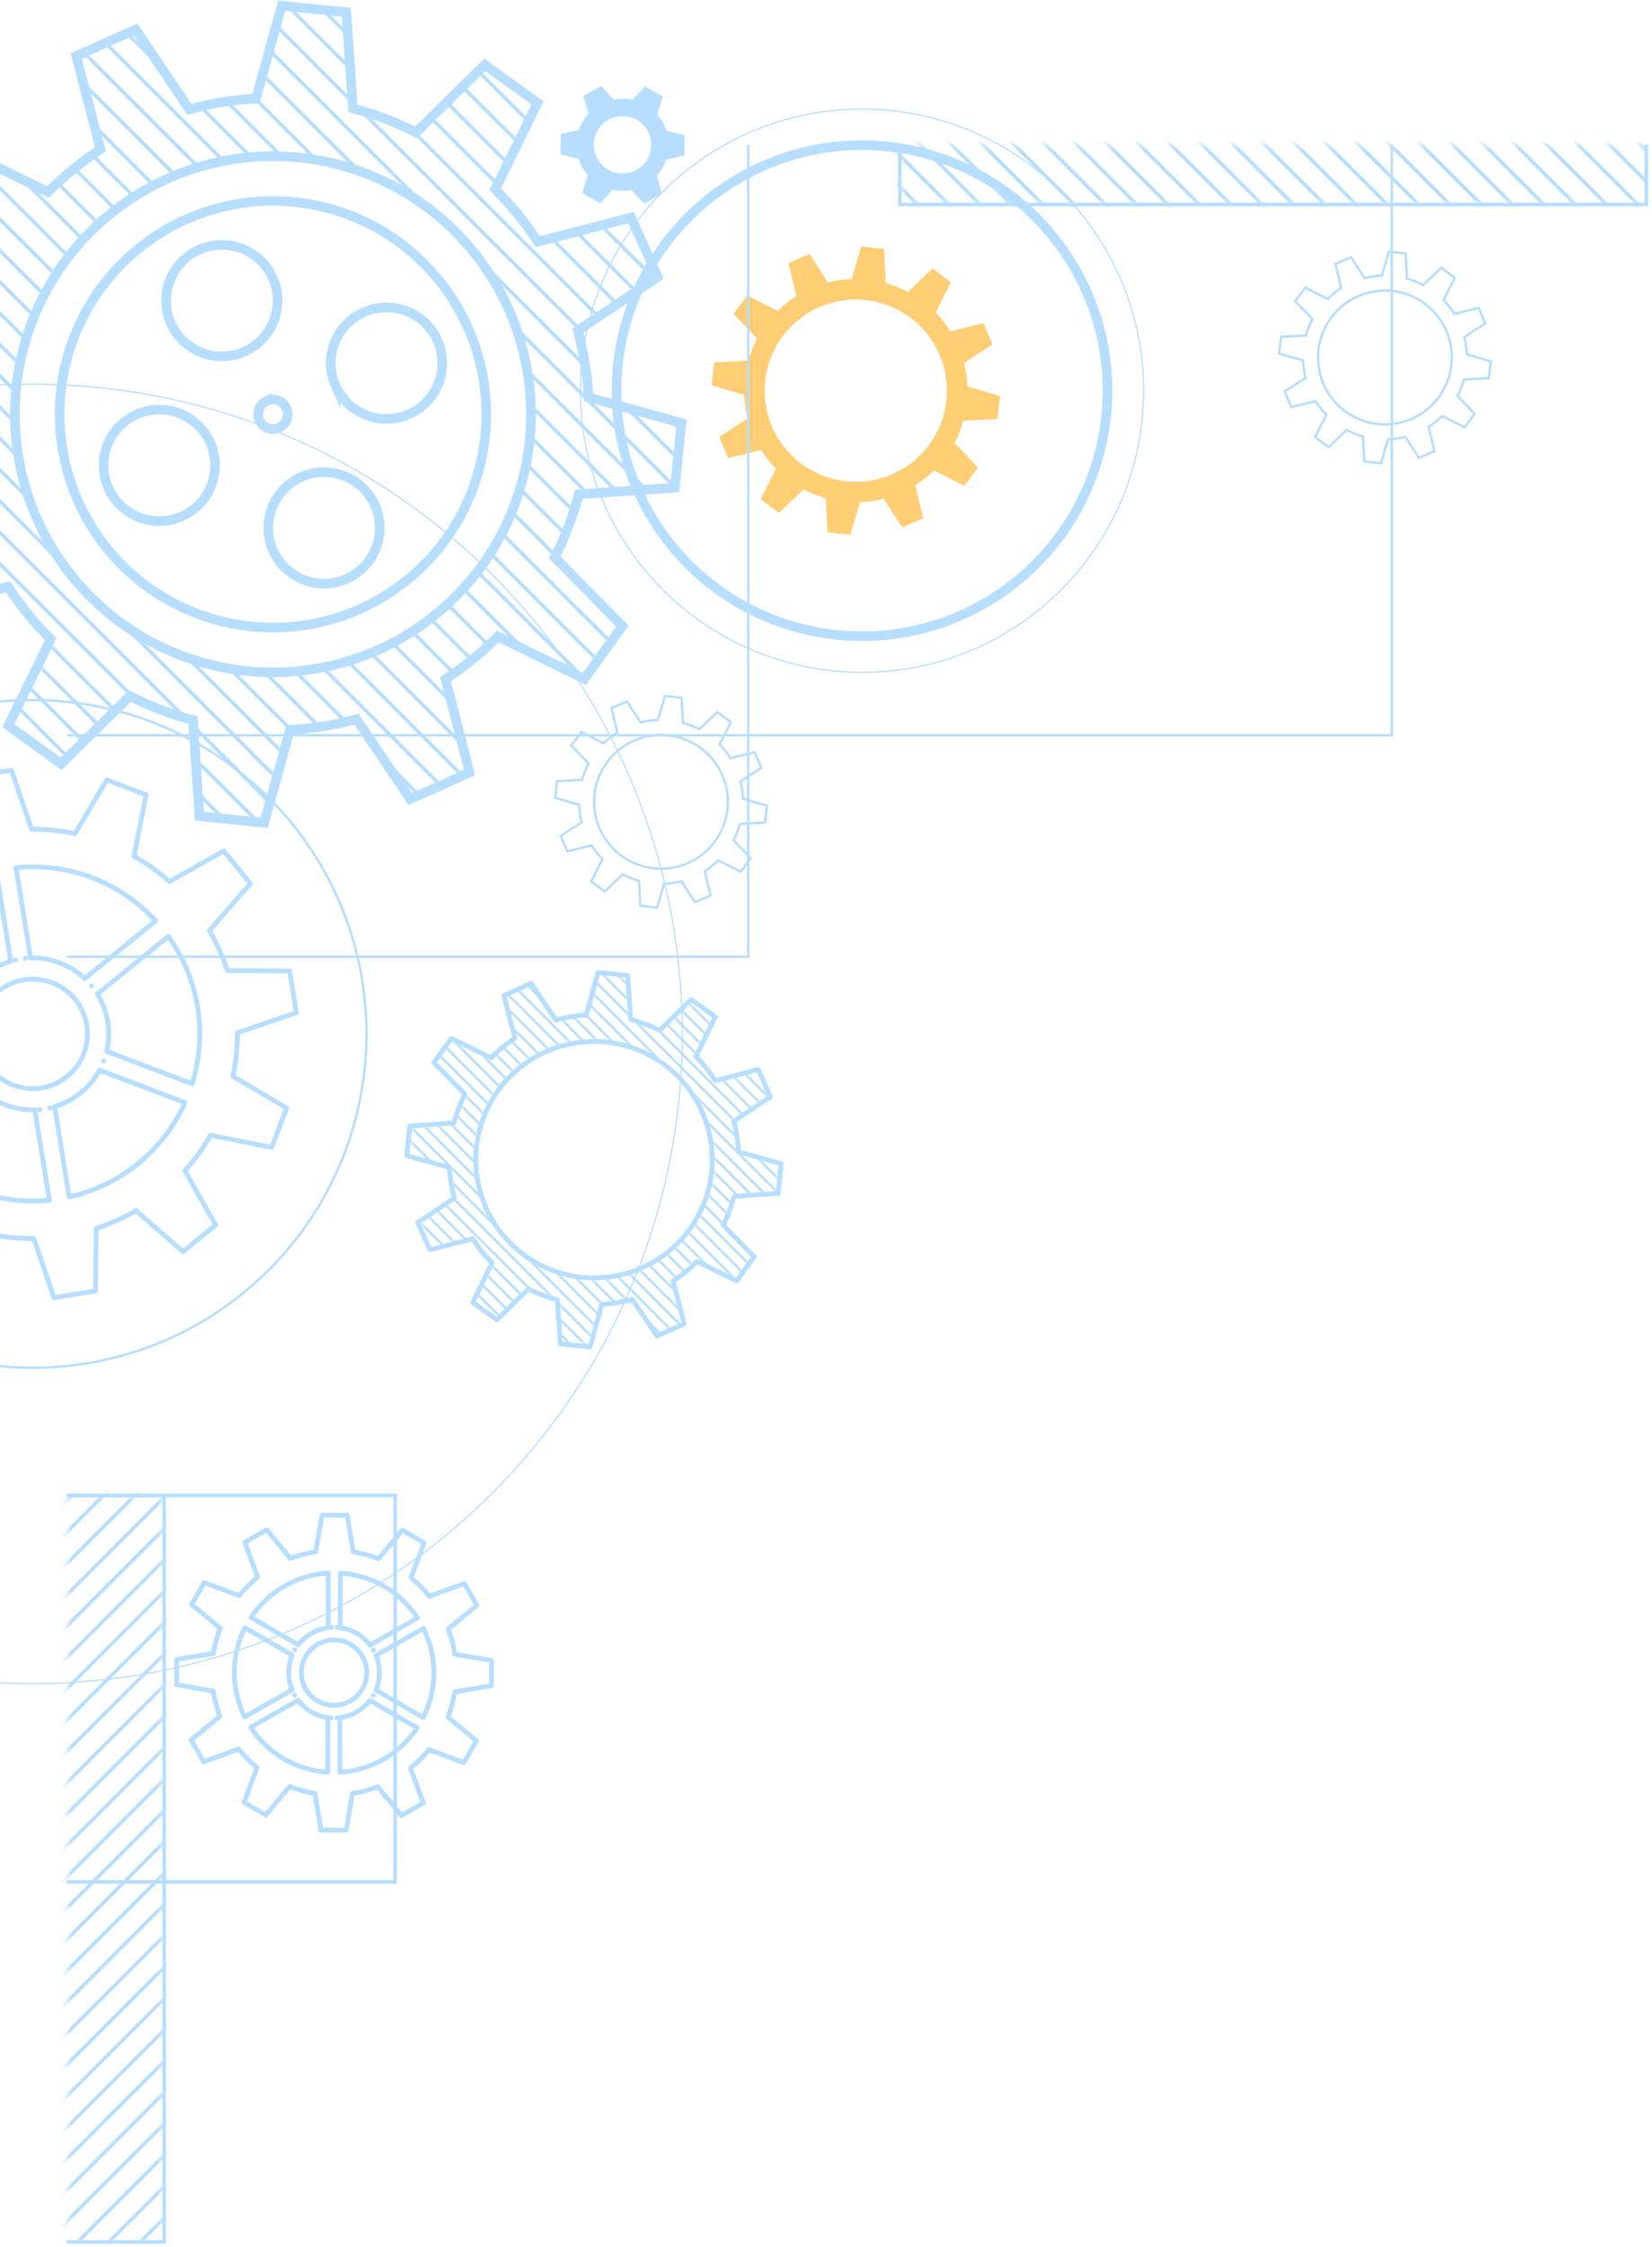 <svg width="289" height="393" viewBox="0 0 289 393" fill="none" xmlns="http://www.w3.org/2000/svg">
<path d="M117.259 154.498C117.352 154.487 117.446 154.476 117.539 154.463C117.594 154.456 117.649 154.447 117.704 154.44C117.759 154.432 117.813 154.424 117.867 154.415C117.96 154.401 118.053 154.385 118.145 154.369L118.195 154.36C118.22 154.356 118.245 154.352 118.273 154.347C118.505 154.304 118.734 154.255 118.961 154.201C119.044 154.181 119.128 154.16 119.211 154.138L121.588 157.804L124.298 156.638L123.27 152.391C123.562 152.208 123.847 152.014 124.127 151.809L124.167 151.779C124.245 151.722 124.318 151.667 124.392 151.609C124.436 151.576 124.479 151.541 124.522 151.506C124.565 151.472 124.609 151.438 124.652 151.404C124.726 151.344 124.798 151.283 124.871 151.223L124.907 151.192C125.173 150.967 125.428 150.735 125.674 150.493L129.565 152.479L131.329 150.114L128.316 146.951C128.477 146.646 128.627 146.335 128.766 146.018L128.786 145.972C128.824 145.886 128.865 145.8 128.897 145.712L128.958 145.555L129.019 145.398C129.053 145.31 129.085 145.222 129.118 145.134L129.135 145.087C129.252 144.76 129.357 144.431 129.449 144.099L133.812 143.873L134.157 140.943L129.966 139.71C129.953 139.365 129.927 139.021 129.887 138.676L129.882 138.628L129.855 138.402L129.847 138.347L129.824 138.182L129.799 138.019C129.784 137.926 129.769 137.834 129.752 137.741L129.745 137.702V137.691C129.683 137.351 129.609 137.013 129.524 136.679L133.189 134.303L132.022 131.592L127.776 132.62C127.731 132.548 127.685 132.475 127.638 132.403C127.51 132.207 127.377 132.014 127.239 131.824L127.194 131.763L127.188 131.755L127.164 131.724C127.108 131.647 127.052 131.572 126.994 131.498L126.892 131.368C126.857 131.325 126.824 131.281 126.788 131.238L126.754 131.195C126.706 131.136 126.657 131.078 126.608 131.02L126.577 130.982C126.352 130.717 126.12 130.462 125.879 130.216L127.864 126.325L125.499 124.561L122.336 127.574C122.031 127.413 121.72 127.263 121.403 127.124L121.356 127.103C121.27 127.066 121.184 127.029 121.097 126.994C121.046 126.972 120.994 126.952 120.94 126.931L120.783 126.872C120.695 126.837 120.606 126.804 120.517 126.772L120.472 126.755C120.145 126.639 119.816 126.534 119.484 126.441L119.258 122.078L116.328 121.733L115.095 125.924C114.751 125.937 114.407 125.963 114.062 126.003L114.013 126.009C113.92 126.019 113.826 126.03 113.733 126.043L113.568 126.067C113.513 126.075 113.459 126.082 113.404 126.091C113.311 126.106 113.218 126.122 113.126 126.138L113.077 126.147C112.736 126.209 112.398 126.283 112.065 126.368L109.688 122.703L106.977 123.869L108.005 128.115C107.714 128.298 107.427 128.492 107.149 128.698L107.109 128.728C107.03 128.784 106.958 128.84 106.883 128.898C106.839 128.931 106.796 128.966 106.753 129L106.623 129.103C106.549 129.162 106.477 129.223 106.405 129.283L106.367 129.315C106.103 129.539 105.847 129.772 105.601 130.013L101.71 128.027L99.946 130.393L102.959 133.556C102.798 133.86 102.648 134.171 102.508 134.489L102.489 134.533C102.452 134.62 102.411 134.707 102.379 134.795C102.358 134.845 102.338 134.897 102.317 134.948C102.297 134.999 102.276 135.05 102.256 135.105C102.222 135.193 102.189 135.281 102.158 135.368L102.14 135.416C102.023 135.742 101.919 136.072 101.826 136.404L97.463 136.63L97.119 139.56L101.309 140.793C101.322 141.137 101.348 141.481 101.388 141.826L101.393 141.876C101.402 141.954 101.41 142.025 101.42 142.101L101.428 142.155C101.435 142.211 101.443 142.265 101.451 142.321L101.476 142.483C101.49 142.577 101.506 142.669 101.523 142.762L101.529 142.801V142.811C101.591 143.152 101.665 143.49 101.751 143.823L98.085 146.2L99.252 148.91L103.498 147.882C103.682 148.174 103.876 148.46 104.081 148.74L104.087 148.748L104.11 148.778C104.166 148.856 104.223 148.93 104.281 149.005C104.314 149.048 104.347 149.091 104.381 149.133C104.415 149.176 104.451 149.222 104.486 149.265L104.52 149.308L104.665 149.482L104.698 149.521C104.921 149.786 105.154 150.041 105.396 150.287L103.41 154.178L105.775 155.942L108.938 152.929C109.243 153.09 109.554 153.24 109.871 153.379L109.917 153.399C110.003 153.436 110.09 153.478 110.178 153.509L110.193 153.516L110.207 153.522C110.248 153.539 110.286 153.554 110.331 153.571C110.375 153.587 110.434 153.612 110.488 153.631C110.577 153.665 110.664 153.698 110.753 153.73L110.8 153.748C111.126 153.864 111.455 153.969 111.787 154.062L112.013 158.424L114.944 158.769L116.176 154.579C116.52 154.565 116.864 154.539 117.209 154.5L117.259 154.498ZM104.982 145.098C104.948 145.023 104.917 144.948 104.885 144.872C104.852 144.797 104.825 144.736 104.797 144.666L104.775 144.612C104.087 142.889 103.816 141.027 103.983 139.179L103.989 139.121C103.996 139.043 104.007 138.958 104.017 138.876C104.026 138.795 104.033 138.728 104.044 138.655L104.051 138.598C104.318 136.76 105.014 135.011 106.083 133.493L106.116 133.447C106.164 133.38 106.213 133.315 106.263 133.25C106.312 133.185 106.351 133.129 106.397 133.07L106.432 133.024C107.582 131.567 109.059 130.401 110.743 129.622L110.795 129.598C110.873 129.564 110.947 129.532 111.023 129.499C111.1 129.466 111.158 129.44 111.227 129.412L111.279 129.391C113.004 128.703 114.867 128.431 116.716 128.599L116.769 128.604C116.848 128.613 116.934 128.623 117.016 128.633C117.098 128.643 117.165 128.649 117.24 128.66L117.292 128.667C119.13 128.933 120.879 129.63 122.397 130.7L122.442 130.732C122.503 130.776 122.563 130.822 122.622 130.866C122.682 130.911 122.755 130.964 122.82 131.014L122.864 131.049C124.322 132.198 125.488 133.675 126.268 135.36L126.29 135.411C126.322 135.481 126.352 135.551 126.382 135.622C126.411 135.693 126.447 135.77 126.477 135.844L126.498 135.895C127.186 137.619 127.457 139.482 127.289 141.33L127.285 141.387C127.277 141.466 127.267 141.544 127.257 141.618C127.248 141.692 127.24 141.775 127.229 141.854L127.221 141.909C126.955 143.747 126.258 145.496 125.189 147.014L125.156 147.059C125.112 147.122 125.065 147.183 125.019 147.244C124.973 147.305 124.924 147.373 124.875 147.437L124.84 147.482C123.69 148.939 122.213 150.105 120.529 150.884L120.478 150.908C120.409 150.939 120.341 150.967 120.273 150.997C120.204 151.027 120.121 151.064 120.044 151.094L119.992 151.115C118.269 151.803 116.408 152.074 114.56 151.907L114.499 151.901C114.425 151.894 114.351 151.884 114.276 151.876C114.201 151.867 114.115 151.857 114.035 151.846L113.976 151.838C112.14 151.572 110.393 150.876 108.876 149.807L108.83 149.774C108.762 149.725 108.696 149.675 108.63 149.626C108.563 149.576 108.511 149.538 108.452 149.493L108.408 149.458C106.95 148.309 105.784 146.832 105.005 145.147L104.982 145.098Z" stroke="#B7DEFF" stroke-width="0.42" stroke-miterlimit="10"/>
<path d="M243.902 76.774C243.995 76.763 244.089 76.752 244.182 76.739C244.237 76.732 244.292 76.724 244.347 76.716C244.402 76.708 244.456 76.7 244.51 76.691C244.603 76.677 244.696 76.662 244.789 76.645L244.837 76.636C244.862 76.632 244.888 76.628 244.916 76.623C245.147 76.58 245.376 76.531 245.604 76.477C245.687 76.457 245.77 76.436 245.853 76.415L248.23 80.08L250.94 78.914L249.913 74.668C250.204 74.485 250.49 74.291 250.77 74.085L250.809 74.055C250.887 73.999 250.96 73.943 251.034 73.885C251.078 73.852 251.121 73.817 251.165 73.784L251.295 73.68C251.369 73.62 251.441 73.56 251.513 73.499L251.55 73.469C251.815 73.244 252.071 73.011 252.317 72.77L256.208 74.756L257.972 72.39L254.958 69.227C255.12 68.923 255.27 68.612 255.409 68.294L255.429 68.249C255.466 68.162 255.507 68.076 255.539 67.989L255.601 67.832L255.661 67.675C255.696 67.587 255.728 67.498 255.76 67.41L255.777 67.363C255.894 67.037 255.999 66.707 256.092 66.376L260.454 66.15L260.799 63.219L256.608 61.987C256.595 61.643 256.569 61.298 256.53 60.952L256.524 60.904C256.516 60.826 256.508 60.754 256.498 60.678L256.49 60.624C256.483 60.568 256.474 60.513 256.466 60.458L256.443 60.295C256.428 60.202 256.412 60.11 256.395 60.017L256.388 59.978V59.968C256.326 59.627 256.252 59.29 256.167 58.956L259.832 56.579L258.666 53.868L254.42 54.896C254.374 54.824 254.328 54.752 254.281 54.679C254.154 54.484 254.021 54.291 253.882 54.101L253.837 54.039L253.831 54.032L253.807 54C253.751 53.922 253.695 53.849 253.637 53.774C253.604 53.731 253.569 53.688 253.535 53.644L253.432 53.514L253.397 53.471C253.349 53.412 253.301 53.355 253.252 53.297L253.22 53.258C252.996 52.994 252.763 52.738 252.522 52.492L254.508 48.601L252.139 46.84L248.976 49.854C248.672 49.692 248.361 49.542 248.043 49.403L247.996 49.383C247.91 49.346 247.824 49.309 247.737 49.273L247.58 49.211C247.53 49.191 247.479 49.17 247.428 49.151C247.339 49.116 247.251 49.083 247.162 49.051L247.117 49.035C246.79 48.918 246.461 48.813 246.129 48.721L245.903 44.357L242.973 44.013L241.74 48.204C241.396 48.217 241.051 48.244 240.706 48.282L240.658 48.289C240.565 48.299 240.471 48.311 240.378 48.323C240.322 48.331 240.267 48.338 240.213 48.347C240.158 48.355 240.104 48.362 240.049 48.37C239.956 48.385 239.863 48.401 239.771 48.417L239.722 48.426C239.381 48.488 239.043 48.562 238.71 48.648L236.333 44.982L233.622 46.149L234.65 50.395C234.358 50.578 234.072 50.772 233.793 50.977L233.753 51.007C233.674 51.063 233.602 51.12 233.527 51.177L233.398 51.279L233.267 51.383C233.194 51.442 233.121 51.502 233.05 51.562L233.012 51.594C232.747 51.819 232.491 52.051 232.246 52.292L228.355 50.307L226.591 52.672L229.604 55.835C229.447 56.139 229.29 56.451 229.153 56.768L229.134 56.812C229.097 56.899 229.056 56.987 229.023 57.075L228.962 57.227L228.9 57.384C228.867 57.472 228.834 57.56 228.802 57.648L228.785 57.696C228.668 58.022 228.564 58.352 228.471 58.683L224.108 58.909L223.763 61.839L227.954 63.072C227.967 63.416 227.993 63.76 228.033 64.105L228.039 64.155C228.048 64.229 228.055 64.305 228.066 64.38L228.073 64.434C228.081 64.49 228.088 64.545 228.097 64.6L228.121 64.763C228.136 64.856 228.151 64.949 228.168 65.041L228.175 65.081V65.09C228.237 65.431 228.311 65.769 228.396 66.102L224.731 68.48L225.898 71.185L230.145 70.164C230.328 70.456 230.523 70.741 230.729 71.021L230.733 71.029L230.757 71.058C230.813 71.137 230.87 71.211 230.928 71.286C230.961 71.329 230.995 71.372 231.029 71.414C231.062 71.457 231.098 71.503 231.134 71.547L231.168 71.589C231.215 71.647 231.263 71.705 231.312 71.763L231.345 71.802C231.569 72.067 231.802 72.322 232.042 72.568L230.057 76.459L232.422 78.223L235.586 75.21C235.89 75.371 236.201 75.524 236.519 75.66L236.564 75.68C236.651 75.717 236.737 75.758 236.824 75.79L236.84 75.797L236.855 75.803C236.896 75.82 236.937 75.835 236.978 75.852C237.019 75.868 237.081 75.893 237.135 75.912C237.223 75.947 237.312 75.979 237.4 76.011L237.447 76.029C237.773 76.146 238.103 76.25 238.434 76.343L238.66 80.705L241.59 81.051L242.823 76.859C243.167 76.846 243.511 76.82 243.856 76.781L243.902 76.774ZM231.625 67.374C231.592 67.299 231.56 67.224 231.528 67.149C231.496 67.075 231.468 67.012 231.439 66.942L231.418 66.888C230.731 65.165 230.459 63.303 230.627 61.455L230.632 61.398C230.64 61.319 230.651 61.234 230.66 61.153C230.67 61.071 230.677 61.005 230.687 60.931L230.695 60.874C230.961 59.036 231.657 57.287 232.726 55.769L232.759 55.723C232.807 55.656 232.857 55.592 232.905 55.526C232.954 55.46 232.994 55.406 233.041 55.346L233.076 55.301C234.225 53.843 235.702 52.677 237.386 51.898L237.437 51.874C237.516 51.84 237.591 51.808 237.667 51.775C237.743 51.742 237.802 51.716 237.869 51.688L237.923 51.667C239.647 50.979 241.51 50.708 243.359 50.875L243.412 50.88C243.495 50.889 243.577 50.899 243.659 50.909C243.742 50.919 243.809 50.926 243.883 50.936L243.936 50.943C245.774 51.21 247.522 51.906 249.04 52.976L249.085 53.008C249.146 53.052 249.205 53.098 249.266 53.143C249.326 53.187 249.398 53.24 249.464 53.29L249.507 53.325C250.965 54.474 252.131 55.951 252.91 57.637L252.934 57.687C252.965 57.757 252.995 57.828 253.025 57.898C253.055 57.969 253.09 58.046 253.121 58.121L253.141 58.172C253.829 59.896 254.1 61.758 253.933 63.608L253.927 63.663C253.919 63.742 253.91 63.82 253.901 63.894C253.891 63.968 253.883 64.051 253.872 64.13L253.864 64.186C253.598 66.023 252.902 67.772 251.832 69.29L251.8 69.335C251.755 69.398 251.709 69.459 251.662 69.52C251.616 69.581 251.567 69.65 251.518 69.713L251.483 69.758C250.334 71.216 248.856 72.382 247.171 73.161L247.121 73.184C247.053 73.215 246.984 73.244 246.915 73.273C246.847 73.302 246.764 73.34 246.688 73.371L246.636 73.392C244.912 74.079 243.05 74.35 241.202 74.183L241.142 74.178C241.064 74.171 240.994 74.16 240.919 74.152C240.845 74.143 240.762 74.134 240.678 74.123L240.619 74.114C238.783 73.848 237.036 73.152 235.52 72.083L235.473 72.05C235.405 72.002 235.339 71.951 235.273 71.902C235.207 71.852 235.154 71.815 235.096 71.769L235.051 71.734C233.593 70.585 232.427 69.108 231.647 67.423L231.625 67.374Z" stroke="#B7DEFF" stroke-width="0.42" stroke-miterlimit="10"/>
<path d="M147.504 48.933C147.377 48.947 147.25 48.962 147.123 48.98C147.044 48.99 146.973 49.001 146.898 49.012C146.824 49.023 146.75 49.033 146.676 49.045C146.549 49.065 146.422 49.086 146.296 49.109C146.274 49.113 146.252 49.116 146.229 49.12C146.206 49.124 146.161 49.132 146.127 49.138C145.813 49.197 145.501 49.263 145.19 49.337C145.076 49.364 144.963 49.394 144.85 49.423L141.611 44.428L137.92 46.017L139.321 51.804C138.923 52.053 138.534 52.317 138.153 52.597L138.099 52.638C137.996 52.717 137.893 52.791 137.792 52.869L137.614 53.008C137.555 53.055 137.496 53.102 137.437 53.15C137.336 53.228 137.238 53.312 137.14 53.395L137.089 53.438C136.728 53.743 136.38 54.06 136.045 54.389L130.742 51.683L128.338 54.903L132.445 59.214C132.226 59.628 132.021 60.052 131.831 60.485L131.804 60.547C131.753 60.665 131.703 60.783 131.653 60.902L131.569 61.111C131.542 61.181 131.513 61.251 131.491 61.322C131.444 61.441 131.399 61.562 131.356 61.682L131.333 61.745C131.176 62.19 131.033 62.638 130.905 63.091L124.959 63.399L124.488 67.392L130.199 69.072C130.217 69.544 130.251 70.013 130.303 70.481L130.311 70.546C130.323 70.649 130.334 70.752 130.347 70.854L130.357 70.929C130.368 71.007 130.379 71.079 130.39 71.153L130.423 71.376C130.443 71.503 130.464 71.629 130.487 71.756L130.496 71.809V71.823C130.58 72.287 130.68 72.747 130.797 73.201L125.803 76.441L127.392 80.132L133.178 78.732C133.24 78.83 133.302 78.929 133.367 79.027C133.541 79.293 133.722 79.555 133.91 79.812L133.972 79.895L133.98 79.906L134.013 79.95C134.089 80.054 134.167 80.157 134.245 80.257L134.384 80.434L134.525 80.612L134.571 80.671C134.637 80.75 134.703 80.828 134.769 80.907L134.812 80.959C135.118 81.32 135.435 81.667 135.764 82.002L133.058 87.305L136.278 89.709L140.588 85.602C141.003 85.821 141.427 86.026 141.86 86.216L141.924 86.244C142.041 86.296 142.159 86.346 142.276 86.394C142.347 86.423 142.417 86.45 142.488 86.479C142.559 86.507 142.626 86.534 142.695 86.557C142.816 86.604 142.937 86.649 143.059 86.693C143.079 86.7 143.1 86.708 143.12 86.715C143.565 86.875 144.013 87.018 144.466 87.144L144.774 93.089L148.767 93.56L150.447 87.848C150.918 87.831 151.388 87.796 151.856 87.745L151.922 87.737C152.049 87.722 152.176 87.707 152.303 87.69C152.382 87.679 152.453 87.668 152.529 87.657C152.604 87.646 152.677 87.636 152.751 87.624C152.878 87.605 153.005 87.583 153.13 87.56C153.153 87.556 153.175 87.553 153.197 87.549C153.663 87.464 154.123 87.363 154.577 87.247L157.816 92.241L161.507 90.652L160.106 84.866C160.504 84.616 160.893 84.352 161.274 84.072L161.328 84.031C161.431 83.952 161.534 83.879 161.635 83.8L161.812 83.661C161.872 83.614 161.931 83.567 161.99 83.52C162.09 83.439 162.189 83.357 162.287 83.275L162.338 83.231C162.699 82.926 163.047 82.609 163.382 82.28L168.685 84.986L171.088 81.766L166.986 77.467C167.205 77.053 167.41 76.629 167.6 76.195L167.626 76.135C167.677 76.017 167.728 75.9 167.778 75.779L167.861 75.571L167.944 75.359C167.991 75.24 168.035 75.124 168.079 75L168.102 74.936C168.259 74.49 168.402 74.041 168.53 73.59L174.476 73.282L174.947 69.289L169.235 67.609C169.218 67.137 169.184 66.668 169.132 66.201L169.124 66.134C169.112 66.031 169.101 65.929 169.088 65.827L169.077 65.748L169.045 65.523L169.012 65.301C168.992 65.174 168.97 65.048 168.948 64.921L168.939 64.868V64.855C168.855 64.39 168.754 63.93 168.637 63.475L173.632 60.236L172.042 56.545L166.256 57.945C166.006 57.548 165.741 57.159 165.461 56.778L165.454 56.767L165.423 56.726C165.344 56.622 165.266 56.519 165.187 56.416C165.142 56.358 165.095 56.3 165.05 56.242L164.907 56.062L164.86 56.003C164.795 55.924 164.729 55.846 164.663 55.767L164.619 55.714C164.313 55.352 163.996 55.005 163.668 54.67L166.374 49.368L163.15 46.964L158.84 51.07C158.425 50.85 158.001 50.645 157.568 50.456C157.548 50.447 157.527 50.438 157.506 50.429C157.388 50.378 157.271 50.327 157.152 50.279L157.13 50.269L157.11 50.261C157.055 50.239 156.998 50.217 156.942 50.194L156.733 50.111C156.613 50.066 156.492 50.021 156.371 49.977L156.309 49.954C155.863 49.794 155.414 49.651 154.962 49.525L154.655 43.581L150.661 43.109L148.982 48.821C148.51 48.838 148.041 48.873 147.574 48.925C147.549 48.928 147.526 48.93 147.504 48.933ZM164.231 61.742C164.277 61.844 164.32 61.947 164.363 62.049C164.407 62.151 164.442 62.236 164.484 62.331L164.514 62.404C165.451 64.753 165.82 67.29 165.592 69.808L165.585 69.887C165.574 69.998 165.56 70.11 165.546 70.221C165.532 70.333 165.524 70.422 165.511 70.523L165.5 70.601C165.136 73.104 164.188 75.486 162.732 77.554L162.686 77.617C162.621 77.708 162.553 77.796 162.486 77.885C162.42 77.974 162.366 78.05 162.304 78.131L162.255 78.193C160.689 80.178 158.676 81.765 156.382 82.826L156.311 82.858C156.207 82.906 156.103 82.949 155.997 82.993C155.891 83.038 155.813 83.072 155.72 83.112L155.647 83.141C153.297 84.078 150.759 84.448 148.24 84.22L148.167 84.213C148.054 84.202 147.943 84.187 147.83 84.174C147.718 84.16 147.627 84.152 147.526 84.138L147.454 84.127C144.949 83.765 142.565 82.815 140.496 81.357L140.434 81.314C140.351 81.254 140.27 81.192 140.189 81.131C140.107 81.07 140.008 80.998 139.918 80.929L139.86 80.883C137.873 79.316 136.284 77.303 135.222 75.007L135.19 74.938C135.147 74.843 135.107 74.746 135.066 74.65C135.025 74.555 134.977 74.449 134.936 74.347L134.907 74.277C133.97 71.928 133.601 69.39 133.829 66.87L133.836 66.792C133.846 66.687 133.86 66.582 133.872 66.478C133.885 66.373 133.897 66.262 133.911 66.154L133.922 66.076C134.287 63.574 135.236 61.194 136.694 59.128L136.738 59.066C136.798 58.98 136.862 58.898 136.925 58.814C136.988 58.73 137.054 58.637 137.122 58.551L137.169 58.49C138.736 56.504 140.749 54.915 143.045 53.853L143.114 53.821C143.207 53.779 143.3 53.742 143.393 53.7C143.487 53.658 143.6 53.61 143.708 53.567C143.731 53.557 143.755 53.549 143.778 53.539C146.127 52.602 148.664 52.232 151.182 52.46L151.261 52.468C151.363 52.477 151.463 52.491 151.565 52.503C151.667 52.516 151.784 52.528 151.894 52.543L151.972 52.554C154.474 52.917 156.855 53.866 158.921 55.322L158.985 55.367C159.077 55.432 159.166 55.501 159.257 55.569C159.348 55.637 159.419 55.688 159.498 55.75C159.519 55.765 159.539 55.782 159.56 55.798C161.545 57.364 163.133 59.377 164.194 61.672L164.231 61.742Z" fill="#FFB635" fill-opacity="0.69"/>
<path d="M51.549 296.504L51.568 296.538M65.309 296.548L65.29 296.582M65.331 288.644L65.312 288.61M51.572 288.6L51.592 288.567M57.959 284.655L57.898 284.659M53.622 271.747C53.486 271.778 53.35 271.81 53.214 271.845C53.136 271.865 53.057 271.886 52.973 271.908C52.889 271.929 52.816 271.949 52.737 271.971C52.601 272.009 52.466 272.048 52.332 272.088C52.309 272.095 52.285 272.101 52.261 272.109C52.225 272.12 52.188 272.13 52.152 272.141C51.694 272.282 51.244 272.439 50.799 272.612L46.655 267.586L42.838 269.775L45.081 275.891C44.68 276.212 44.29 276.548 43.911 276.9L43.856 276.952C43.754 277.047 43.651 277.143 43.551 277.241C43.492 277.298 43.434 277.357 43.376 277.414C43.318 277.471 43.258 277.53 43.2 277.589C43.101 277.69 43.004 277.792 42.908 277.894L42.858 277.947C42.503 278.323 42.164 278.711 41.841 279.11L35.739 276.828L33.525 280.625L38.526 284.801C38.416 285.082 38.311 285.365 38.212 285.652C38.142 285.853 38.078 286.056 38.015 286.26L37.993 286.333C37.953 286.466 37.915 286.6 37.874 286.735L37.809 286.97C37.788 287.049 37.766 287.127 37.745 287.206C37.709 287.343 37.676 287.48 37.643 287.618L37.627 287.687C37.508 288.191 37.409 288.697 37.328 289.204L30.904 290.284L30.89 294.682L37.309 295.798C37.386 296.305 37.482 296.811 37.597 297.316L37.614 297.387C37.639 297.497 37.664 297.607 37.693 297.717L37.714 297.796C37.733 297.874 37.755 297.953 37.777 298.036L37.84 298.272C37.877 298.407 37.919 298.542 37.956 298.676L37.974 298.733V298.747C38.123 299.243 38.29 299.73 38.474 300.209L33.448 304.353L35.636 308.171L41.753 305.928C42.074 306.328 42.41 306.718 42.762 307.099L42.771 307.109L42.813 307.153C42.908 307.255 43.004 307.357 43.102 307.457C43.16 307.516 43.218 307.574 43.275 307.633C43.333 307.691 43.392 307.75 43.451 307.808C43.471 307.828 43.49 307.848 43.509 307.867C43.588 307.945 43.673 308.024 43.755 308.102C43.772 308.119 43.79 308.136 43.808 308.152C44.185 308.507 44.573 308.847 44.972 309.173L42.693 315.279L46.497 317.491L50.673 312.49C51.151 312.677 51.638 312.846 52.132 312.999L52.203 313.02C52.337 313.061 52.471 313.101 52.606 313.14C52.685 313.163 52.763 313.184 52.846 313.206C52.909 313.222 52.972 313.241 53.036 313.258L53.059 313.263L53.084 313.269C53.22 313.305 53.356 313.338 53.493 313.371C53.516 313.376 53.541 313.383 53.564 313.388C54.069 313.506 54.574 313.605 55.081 313.686L56.156 320.112L60.553 320.126L61.669 313.707C62.176 313.629 62.682 313.533 63.187 313.419C63.212 313.413 63.235 313.407 63.26 313.401C63.396 313.37 63.532 313.338 63.668 313.303C63.747 313.283 63.83 313.261 63.911 313.24C63.992 313.218 64.068 313.198 64.146 313.177C64.282 313.139 64.418 313.098 64.553 313.059C64.576 313.052 64.599 313.046 64.621 313.039C65.117 312.889 65.605 312.723 66.084 312.538L70.228 317.564L74.046 315.376L71.803 309.26C72.204 308.939 72.594 308.602 72.974 308.251L73.025 308.202C73.129 308.105 73.231 308.009 73.333 307.91C73.391 307.853 73.448 307.796 73.505 307.739C73.563 307.681 73.625 307.621 73.684 307.561C73.782 307.461 73.878 307.361 73.974 307.26L74.027 307.204C74.381 306.827 74.719 306.439 75.042 306.04L81.145 308.322L83.357 304.518L78.356 300.343C78.543 299.864 78.713 299.378 78.866 298.883L78.886 298.814C78.927 298.68 78.965 298.545 79.007 298.408L79.071 298.173L79.136 297.932C79.171 297.797 79.204 297.661 79.237 297.526L79.255 297.451C79.373 296.947 79.472 296.442 79.552 295.935L85.978 294.86L85.993 290.463L79.573 289.347C79.496 288.839 79.4 288.333 79.284 287.829L79.268 287.757C79.242 287.647 79.218 287.537 79.189 287.427L79.168 287.349C79.149 287.27 79.127 287.192 79.106 287.109L79.042 286.873C79.004 286.738 78.965 286.603 78.925 286.469C78.919 286.45 78.915 286.43 78.908 286.411V286.397C78.759 285.902 78.592 285.415 78.408 284.935L83.434 280.792L81.246 276.974L75.126 279.212C74.805 278.811 74.469 278.42 74.117 278.04L74.108 278.03C74.094 278.016 74.081 278.003 74.069 277.989C73.972 277.884 73.874 277.782 73.776 277.681C73.72 277.623 73.662 277.566 73.605 277.508C73.549 277.451 73.487 277.389 73.427 277.33C73.407 277.311 73.388 277.292 73.37 277.272C73.291 277.193 73.207 277.115 73.126 277.04L73.07 276.988C72.694 276.634 72.306 276.295 71.907 275.971L74.192 269.867L70.388 267.654L66.212 272.656C65.734 272.469 65.247 272.299 64.752 272.146L64.684 272.125C64.549 272.084 64.414 272.044 64.278 272.006C64.2 271.983 64.121 271.962 64.043 271.941C63.964 271.919 63.886 271.897 63.802 271.876C63.667 271.841 63.532 271.808 63.396 271.776C63.371 271.769 63.347 271.763 63.318 271.758C63.281 271.749 63.244 271.739 63.208 271.731C62.737 271.624 62.272 271.535 61.802 271.459L60.727 265.034L56.329 265.02L55.214 271.439C54.706 271.516 54.2 271.612 53.696 271.727C53.671 271.735 53.647 271.741 53.622 271.747ZM40.992 292.95V292.866C40.992 292.753 40.992 292.639 40.992 292.526C40.992 292.413 40.992 292.285 40.992 292.164C40.992 292.135 40.992 292.108 40.992 292.08C41.069 289.52 41.705 287.008 42.854 284.719L51.112 289.522C50.307 291.459 50.301 293.636 51.096 295.577L42.807 300.327C41.673 298.031 41.053 295.515 40.992 292.954V292.95ZM64.163 292.588C64.16 293.72 63.821 294.825 63.19 295.764C62.558 296.703 61.662 297.434 60.615 297.864C59.568 298.294 58.418 298.404 57.308 298.179C56.199 297.955 55.181 297.407 54.383 296.605C53.586 295.802 53.044 294.781 52.827 293.67C52.609 292.559 52.726 291.409 53.163 290.365C53.599 289.321 54.335 288.43 55.278 287.804C56.221 287.178 57.328 286.846 58.46 286.849C59.977 286.856 61.43 287.464 62.499 288.541C63.569 289.617 64.167 291.074 64.163 292.592V292.588ZM50.044 307.875L49.972 307.836C49.874 307.781 49.778 307.724 49.682 307.668C49.585 307.612 49.469 307.545 49.364 307.482L49.293 307.439C47.115 306.091 45.257 304.285 43.849 302.145L52.14 297.394C53.412 299.059 55.292 300.153 57.369 300.435L57.339 309.992C54.782 309.826 52.292 309.104 50.044 307.875ZM57.851 300.485C57.871 300.485 57.891 300.485 57.911 300.489L57.851 300.485ZM72.974 302.238C71.552 304.368 69.683 306.162 67.497 307.495L67.424 307.54C67.32 307.602 67.213 307.662 67.11 307.722C67.007 307.783 66.918 307.834 66.819 307.889C66.794 307.902 66.768 307.915 66.741 307.929C64.486 309.142 61.993 309.847 59.438 309.997L59.467 300.442C61.545 300.171 63.431 299.088 64.713 297.431L72.974 302.238ZM58.922 300.493C58.943 300.493 58.962 300.493 58.982 300.489L58.922 300.493ZM74.076 284.822C75.211 287.118 75.83 289.633 75.892 292.193V292.278C75.892 292.401 75.892 292.524 75.892 292.647C75.892 292.769 75.892 292.869 75.892 292.98V293.064C75.815 295.625 75.179 298.137 74.03 300.427L65.769 295.624C66.574 293.689 66.58 291.513 65.788 289.573L74.076 284.822ZM66.831 277.27L66.91 277.312C67.018 277.372 67.125 277.435 67.231 277.498C67.337 277.561 67.422 277.607 67.516 277.665L67.589 277.709C69.768 279.056 71.626 280.863 73.034 283.002L64.743 287.754C63.471 286.088 61.591 284.993 59.515 284.709L59.544 275.153C62.1 275.32 64.588 276.043 66.836 277.27H66.831ZM58.97 284.658L59.031 284.662C59.013 284.662 58.992 284.659 58.973 284.658H58.97ZM50.068 277.258L50.14 277.219C52.395 276.006 54.888 275.301 57.444 275.151L57.419 284.709C55.34 284.978 53.453 286.06 52.17 287.717L43.909 282.913C45.33 280.781 47.2 278.985 49.387 277.651L49.459 277.608C49.555 277.55 49.654 277.496 49.751 277.44C49.848 277.384 49.963 277.317 50.071 277.258H50.068Z" stroke="#B7DEFF" stroke-width="0.84" stroke-linecap="round" stroke-linejoin="round"/>
<path d="M-4.604 189.221L-4.563 189.271M8.668 193.805C8.701 193.798 8.733 193.79 8.765 193.782M18.149 185.545L18.126 185.607M16.042 172.476L16.001 172.426M-6.715 176.151L-6.691 176.09M-7.919 147.739C-8.135 147.828 -8.351 147.918 -8.567 148.013C-8.695 148.068 -8.821 148.126 -8.948 148.182C-9.075 148.239 -9.199 148.295 -9.324 148.352C-9.537 148.451 -9.749 148.553 -9.96 148.655C-9.997 148.674 -10.035 148.691 -10.072 148.709C-10.129 148.737 -10.187 148.763 -10.244 148.788C-10.962 149.146 -11.665 149.526 -12.352 149.93L-20.57 142.749L-26.284 147.405L-20.911 156.907C-21.487 157.546 -22.04 158.208 -22.571 158.893L-22.649 158.992C-22.792 159.178 -22.934 159.365 -23.074 159.553C-23.153 159.665 -23.236 159.776 -23.317 159.889C-23.398 160.001 -23.479 160.113 -23.559 160.226C-23.695 160.419 -23.829 160.613 -23.96 160.808C-23.982 160.841 -24.006 160.874 -24.028 160.908C-24.511 161.628 -24.965 162.361 -25.391 163.107L-36.099 160.997L-38.719 167.886L-29.314 173.431C-29.419 173.926 -29.515 174.423 -29.599 174.923C-29.658 175.274 -29.71 175.63 -29.756 175.98L-29.773 176.108C-29.804 176.343 -29.833 176.571 -29.86 176.804C-29.876 176.942 -29.889 177.08 -29.903 177.217C-29.917 177.355 -29.931 177.491 -29.944 177.628C-29.965 177.864 -29.983 178.099 -30 178.335L-30.009 178.454C-30.067 179.318 -30.093 180.182 -30.088 181.046L-40.415 184.572L-39.237 191.848L-28.322 191.944C-28.055 192.762 -27.758 193.574 -27.431 194.379C-27.416 194.416 -27.4 194.457 -27.384 194.491C-27.312 194.666 -27.241 194.842 -27.166 195.016L-27.11 195.142C-27.054 195.269 -26.997 195.395 -26.94 195.522C-26.884 195.648 -26.828 195.773 -26.77 195.898C-26.672 196.112 -26.57 196.323 -26.468 196.534L-26.424 196.624L-26.413 196.646C-26.032 197.424 -25.623 198.183 -25.188 198.924L-32.369 207.141L-27.713 212.855L-18.211 207.482C-17.572 208.058 -16.91 208.611 -16.225 209.142L-16.206 209.157L-16.127 209.218C-15.942 209.361 -15.754 209.502 -15.565 209.643C-15.454 209.722 -15.343 209.805 -15.231 209.885C-15.12 209.965 -15.007 210.048 -14.893 210.128C-14.856 210.154 -14.819 210.182 -14.781 210.206C-14.624 210.315 -14.467 210.42 -14.31 210.526L-14.209 210.595C-13.49 211.077 -12.757 211.531 -12.01 211.957L-14.13 222.662L-7.241 225.282L-1.702 215.879C-0.86 216.058 -0.01 216.206 0.848 216.324C0.889 216.33 0.927 216.335 0.972 216.34C1.207 216.371 1.437 216.401 1.671 216.427C1.809 216.443 1.947 216.457 2.085 216.471C2.194 216.482 2.304 216.495 2.413 216.505H2.452H2.494C2.73 216.526 2.966 216.544 3.201 216.561L3.325 216.57C4.189 216.628 5.053 216.655 5.916 216.649L9.436 226.983L16.712 225.806L16.807 214.89C17.626 214.623 18.437 214.327 19.242 213.999C19.281 213.984 19.32 213.967 19.359 213.951C19.575 213.862 19.79 213.772 20.005 213.678C20.134 213.622 20.261 213.564 20.389 213.507C20.517 213.45 20.638 213.396 20.761 213.339C20.977 213.239 21.189 213.137 21.402 213.033C21.438 213.016 21.474 213 21.51 212.982C22.288 212.6 23.049 212.192 23.791 211.756L32.008 218.937L37.723 214.281L32.349 204.779C32.925 204.14 33.479 203.478 34.01 202.792L34.082 202.698C34.226 202.51 34.369 202.321 34.511 202.131C34.59 202.022 34.668 201.912 34.747 201.802C34.825 201.692 34.912 201.574 34.993 201.459C35.128 201.268 35.259 201.076 35.386 200.883L35.459 200.776C35.941 200.057 36.395 199.324 36.821 198.578L47.531 200.696L50.151 193.807L40.749 188.268C40.927 187.426 41.075 186.576 41.193 185.717L41.208 185.598C41.24 185.362 41.27 185.127 41.296 184.891C41.312 184.755 41.325 184.618 41.34 184.482C41.354 184.346 41.368 184.206 41.38 184.067C41.401 183.832 41.42 183.6 41.436 183.367C41.436 183.325 41.443 183.283 41.446 183.241C41.504 182.376 41.53 181.513 41.524 180.654L51.852 177.127L50.674 169.851L39.758 169.755C39.491 168.937 39.195 168.126 38.868 167.321L38.82 167.207C38.748 167.032 38.677 166.858 38.602 166.683L38.546 166.558C38.49 166.43 38.433 166.304 38.377 166.177C38.32 166.049 38.264 165.926 38.207 165.801C38.108 165.588 38.006 165.376 37.903 165.164C37.889 165.135 37.876 165.104 37.861 165.074L37.85 165.053C37.468 164.274 37.06 163.515 36.625 162.776L43.806 154.558L39.15 148.843L29.648 154.217C29.009 153.641 28.346 153.088 27.661 152.556L27.643 152.542C27.618 152.523 27.592 152.504 27.564 152.485C27.378 152.34 27.189 152.197 26.997 152.055C26.888 151.977 26.778 151.898 26.668 151.82C26.558 151.741 26.441 151.655 26.325 151.573L26.215 151.495C26.058 151.387 25.9 151.283 25.749 151.181C25.713 151.156 25.679 151.132 25.643 151.108C24.924 150.626 24.191 150.172 23.444 149.747L25.565 139.035L18.676 136.414L13.137 145.817C12.295 145.639 11.445 145.491 10.585 145.372C10.546 145.367 10.507 145.362 10.467 145.358C10.231 145.326 9.996 145.296 9.76 145.27C9.623 145.254 9.487 145.241 9.35 145.226C9.214 145.212 9.075 145.198 8.936 145.186C8.701 145.164 8.47 145.146 8.237 145.13L8.109 145.12C8.046 145.116 7.983 145.11 7.919 145.106C7.119 145.057 6.32 145.035 5.523 145.041L1.997 134.714L-5.28 135.891L-5.376 146.807C-6.194 147.073 -7.005 147.37 -7.81 147.697L-7.919 147.739ZM-23.019 186.227L-23.045 186.089C-23.079 185.901 -23.106 185.713 -23.137 185.526C-23.169 185.326 -23.205 185.127 -23.233 184.927L-23.252 184.788C-23.821 180.536 -23.454 176.211 -22.179 172.115L-7.222 177.804C-7.621 179.496 -7.683 181.251 -7.404 182.967C-7.128 184.684 -6.517 186.33 -5.606 187.811L-18.011 197.919C-20.511 194.433 -22.22 190.443 -23.019 186.227ZM15.179 179.316C15.581 181.825 14.972 184.391 13.485 186.451C11.998 188.511 9.755 189.897 7.247 190.305C4.739 190.708 2.173 190.099 0.113 188.612C-1.948 187.125 -3.334 184.881 -3.742 182.374C-4.142 179.866 -3.533 177.302 -2.046 175.243C-0.559 173.184 1.683 171.798 4.189 171.39C6.698 170.987 9.263 171.597 11.324 173.083C13.384 174.57 14.77 176.814 15.179 179.321V179.316ZM-3.995 208.424C-4.038 208.409 -4.082 208.394 -4.125 208.378C-4.302 208.314 -4.475 208.245 -4.65 208.179C-4.843 208.106 -5.036 208.036 -5.227 207.959L-5.355 207.906C-9.322 206.273 -12.884 203.793 -15.794 200.641L-3.386 190.53C-0.83 192.936 2.576 194.231 6.085 194.132L8.637 209.933C4.367 210.356 0.055 209.84 -3.995 208.424ZM6.895 194.085C6.929 194.085 6.962 194.079 6.996 194.076C6.962 194.079 6.929 194.081 6.895 194.085ZM32.366 192.863C30.598 196.771 27.998 200.245 24.748 203.044L24.64 203.137C24.483 203.269 24.326 203.396 24.169 203.525C24.024 203.643 23.881 203.76 23.733 203.879C23.695 203.909 23.654 203.938 23.619 203.967C20.219 206.586 16.289 208.432 12.102 209.374L9.554 193.573C12.914 192.561 15.738 190.26 17.407 187.172L32.366 192.863ZM29.446 163.778C31.946 167.263 33.655 171.252 34.453 175.467L34.48 175.607C34.516 175.809 34.547 176.013 34.579 176.216C34.609 176.399 34.641 176.582 34.667 176.766L34.686 176.906C35.255 181.159 34.889 185.485 33.614 189.581L18.657 183.892C19.056 182.199 19.118 180.444 18.839 178.727C18.563 177.011 17.952 175.365 17.041 173.884L29.446 163.778ZM15.427 153.271C15.472 153.287 15.517 153.302 15.562 153.319C15.757 153.389 15.95 153.465 16.143 153.539C16.316 153.604 16.489 153.668 16.66 153.736C16.704 153.754 16.748 153.772 16.793 153.791C20.76 155.424 24.323 157.904 27.232 161.057L14.825 171.167C12.268 168.761 8.863 167.465 5.354 167.564L2.802 151.763C7.068 151.342 11.376 151.857 15.424 153.271H15.427ZM4.439 167.62C4.473 167.616 4.506 167.614 4.54 167.611C4.506 167.615 4.473 167.62 4.439 167.62ZM-12.288 157.814C-12.252 157.785 -12.215 157.757 -12.179 157.729C-8.781 155.11 -4.852 153.264 -0.666 152.322L1.886 168.123C-1.475 169.134 -4.299 171.436 -5.967 174.524L-20.928 168.833C-19.159 164.924 -16.557 161.448 -13.305 158.649L-13.199 158.558C-13.055 158.437 -12.909 158.322 -12.762 158.201C-12.607 158.073 -12.45 157.942 -12.289 157.816L-12.288 157.814ZM2.768 167.889C2.735 167.897 2.702 167.906 2.669 167.914C2.701 167.908 2.734 167.899 2.767 167.891L2.768 167.889Z" stroke="#B7DEFF" stroke-width="0.84" stroke-linecap="round" stroke-linejoin="round"/>
<mask id="mask0_166_13790" style="mask-type:luminance" maskUnits="userSpaceOnUse" x="-24" y="1" width="144" height="143">
<path d="M54.886 127.295C55.245 127.248 55.604 127.199 55.962 127.145C56.175 127.113 56.386 127.077 56.598 127.043C56.81 127.01 57.016 126.977 57.226 126.94C57.585 126.878 57.941 126.81 58.298 126.741C58.36 126.729 58.423 126.718 58.486 126.706C58.582 126.687 58.679 126.67 58.776 126.651C59.666 126.47 60.547 126.268 61.419 126.045C61.739 125.967 62.058 125.876 62.376 125.788L71.772 139.778L82.153 135.111L77.925 118.797C79.038 118.073 80.127 117.306 81.194 116.496C81.245 116.458 81.295 116.418 81.346 116.379C81.633 116.158 81.919 115.935 82.204 115.71C82.371 115.577 82.535 115.442 82.699 115.308C82.863 115.174 83.032 115.039 83.196 114.9C83.476 114.667 83.752 114.432 84.025 114.194C84.073 114.152 84.121 114.115 84.168 114.07C85.176 113.189 86.147 112.276 87.079 111.33L102.212 118.748L108.868 109.515L97.05 97.5C97.652 96.315 98.212 95.106 98.73 93.872C98.755 93.813 98.779 93.754 98.803 93.695C98.942 93.359 99.079 93.023 99.213 92.685C99.292 92.487 99.365 92.287 99.441 92.088C99.516 91.889 99.593 91.691 99.666 91.49C99.792 91.149 99.912 90.806 100.031 90.463L100.093 90.283C100.525 89.016 100.909 87.74 101.244 86.454L118.058 85.312L119.207 73.988L102.965 69.493C102.894 68.166 102.774 66.838 102.606 65.51L102.58 65.324C102.543 65.034 102.507 64.744 102.464 64.454C102.454 64.384 102.441 64.314 102.431 64.244C102.399 64.032 102.364 63.82 102.329 63.609C102.295 63.398 102.262 63.19 102.226 62.981C102.163 62.623 102.097 62.266 102.028 61.91C102.017 61.86 102.01 61.809 101.999 61.759L101.992 61.722C101.732 60.409 101.427 59.112 101.074 57.832L115.064 48.435L110.397 38.054L94.083 42.286C93.903 42.009 93.723 41.732 93.537 41.458C93.032 40.712 92.509 39.976 91.966 39.251C91.907 39.172 91.845 39.093 91.786 39.015L91.764 38.985C91.732 38.944 91.7 38.907 91.669 38.863C91.449 38.575 91.227 38.288 91 38C90.867 37.834 90.733 37.67 90.598 37.506C90.464 37.341 90.328 37.173 90.191 37.008C90.145 36.953 90.101 36.898 90.056 36.844C89.867 36.62 89.675 36.401 89.483 36.181L89.359 36.036C88.478 35.029 87.564 34.058 86.618 33.125L94.036 17.993L84.804 11.336L72.788 23.154C71.603 22.555 70.393 21.995 69.158 21.475C69.097 21.45 69.035 21.426 68.974 21.397C68.641 21.258 68.308 21.122 67.971 20.99C67.77 20.911 67.569 20.833 67.368 20.759C67.166 20.685 66.975 20.609 66.776 20.536C66.432 20.41 66.088 20.289 65.743 20.17C65.684 20.15 65.626 20.129 65.568 20.11C64.301 19.678 63.024 19.294 61.738 18.958L60.598 2.149L49.274 1L44.779 17.242C43.452 17.313 42.125 17.433 40.798 17.601C40.735 17.609 40.673 17.618 40.611 17.626C40.251 17.672 39.891 17.723 39.531 17.776C39.318 17.808 39.108 17.843 38.896 17.878C38.684 17.912 38.476 17.945 38.267 17.981C37.909 18.043 37.553 18.11 37.197 18.179C37.134 18.192 37.071 18.203 37.008 18.215C35.696 18.477 34.399 18.783 33.118 19.133L23.721 5.141L13.339 9.809L17.564 26.124C16.454 26.847 15.366 27.614 14.299 28.425C14.248 28.464 14.198 28.504 14.148 28.542C13.859 28.763 13.573 28.984 13.288 29.211C13.122 29.344 12.959 29.479 12.794 29.613C12.629 29.746 12.461 29.883 12.297 30.02C12.017 30.256 11.742 30.491 11.468 30.727L11.324 30.851C10.317 31.732 9.347 32.646 8.413 33.592L-6.719 26.174L-13.377 35.407L-1.559 47.422C-2.161 48.605 -2.721 49.814 -3.238 51.05L-3.308 51.22C-3.449 51.557 -3.586 51.895 -3.72 52.236C-3.799 52.433 -3.872 52.629 -3.947 52.828C-4.023 53.028 -4.1 53.228 -4.174 53.43C-4.298 53.77 -4.419 54.112 -4.536 54.451L-4.601 54.635C-5.033 55.902 -5.416 57.178 -5.751 58.463L-22.565 59.608L-23.713 70.933L-7.472 75.425C-7.401 76.751 -7.281 78.078 -7.113 79.407L-7.088 79.596C-7.05 79.885 -7.014 80.175 -6.972 80.46C-6.961 80.53 -6.948 80.6 -6.938 80.67C-6.906 80.883 -6.87 81.094 -6.837 81.306C-6.803 81.518 -6.77 81.724 -6.733 81.934C-6.671 82.292 -6.603 82.65 -6.534 83.006L-6.507 83.157L-6.499 83.194C-6.24 84.506 -5.934 85.802 -5.581 87.084L-19.571 96.486L-14.904 106.867L1.41 102.639C2.135 103.752 2.902 104.842 3.712 105.909L3.733 105.938L3.823 106.054C4.045 106.344 4.269 106.633 4.499 106.918C4.629 107.082 4.762 107.243 4.891 107.405C5.021 107.568 5.164 107.742 5.304 107.91L5.438 108.073C5.625 108.295 5.816 108.513 6.006 108.732C6.049 108.781 6.092 108.832 6.136 108.881C7.016 109.889 7.929 110.859 8.875 111.791L1.46 126.926L10.693 133.583L22.708 121.765C23.891 122.366 25.1 122.926 26.335 123.444C26.393 123.47 26.453 123.492 26.511 123.517C26.847 123.656 27.183 123.794 27.522 123.927C27.542 123.935 27.563 123.944 27.583 123.952C27.604 123.96 27.62 123.967 27.639 123.974C27.796 124.037 27.959 124.095 28.119 124.155C28.317 124.234 28.516 124.307 28.716 124.381C29.058 124.506 29.401 124.626 29.744 124.744C29.804 124.765 29.864 124.787 29.924 124.808C31.191 125.239 32.467 125.622 33.753 125.958L34.894 142.772L46.219 143.92L50.714 127.679C52.04 127.607 53.367 127.487 54.696 127.32C54.759 127.312 54.822 127.303 54.886 127.295ZM6.949 91.799C6.814 91.514 6.689 91.225 6.561 90.935C6.441 90.671 6.32 90.41 6.206 90.144L6.119 89.939C3.361 83.332 2.199 76.168 2.729 69.028L2.746 68.808C2.772 68.494 2.808 68.18 2.841 67.861C2.87 67.575 2.894 67.289 2.929 67.004L2.957 66.785C3.87 59.684 6.446 52.898 10.475 46.98L10.6 46.797C10.78 46.537 10.968 46.284 11.15 46.029C11.319 45.793 11.485 45.557 11.658 45.326L11.792 45.149C16.134 39.457 21.757 34.868 28.205 31.757C28.271 31.726 28.336 31.694 28.402 31.662C28.693 31.526 28.987 31.398 29.279 31.27C29.539 31.152 29.796 31.034 30.058 30.921C30.125 30.892 30.194 30.863 30.261 30.835C36.871 28.074 44.038 26.913 51.182 27.444C51.249 27.45 51.318 27.454 51.386 27.46C51.705 27.487 52.023 27.523 52.341 27.556C52.629 27.585 52.918 27.61 53.205 27.645C53.272 27.652 53.34 27.662 53.407 27.671C60.516 28.582 67.31 31.16 73.234 35.194L73.41 35.315C73.645 35.48 73.881 35.651 74.116 35.821C74.375 36.006 74.635 36.189 74.889 36.38L75.059 36.509C80.754 40.852 85.343 46.478 88.454 52.929L88.547 53.122C88.674 53.39 88.791 53.661 88.912 53.931C89.04 54.215 89.171 54.496 89.293 54.783L89.372 54.979C92.132 61.587 93.294 68.754 92.763 75.897C92.758 75.97 92.753 76.042 92.747 76.114C92.723 76.413 92.688 76.71 92.657 77.006C92.627 77.303 92.6 77.617 92.564 77.923L92.537 78.137C91.622 85.24 89.045 92.027 85.014 97.946L84.892 98.125C84.724 98.368 84.548 98.605 84.374 98.846C84.201 99.086 84.015 99.351 83.829 99.6L83.698 99.772C79.355 105.467 73.729 110.056 67.278 113.166C67.213 113.198 67.148 113.229 67.083 113.26C66.823 113.383 66.559 113.495 66.298 113.615C66.007 113.746 65.718 113.88 65.425 114.007C65.359 114.036 65.292 114.063 65.226 114.091C58.621 116.849 51.458 118.011 44.319 117.481C44.24 117.475 44.162 117.47 44.087 117.464C43.8 117.44 43.512 117.407 43.223 117.377C42.909 117.347 42.601 117.319 42.291 117.281C42.213 117.272 42.138 117.262 42.062 117.252C34.964 116.338 28.183 113.762 22.267 109.735L22.085 109.611C21.822 109.428 21.564 109.237 21.305 109.05C21.074 108.883 20.841 108.721 20.613 108.55L20.436 108.415C14.742 104.072 10.154 98.446 7.044 91.995L6.949 91.799Z" fill="white"/>
</mask>
<g mask="url(#mask0_166_13790)">
<path d="M-25.449 -96.667L124.899 53.681" stroke="#B7DEFF" stroke-width="0.63" stroke-miterlimit="10"/>
<path d="M-25.449 -74.747L124.899 75.601" stroke="#B7DEFF" stroke-width="0.63" stroke-miterlimit="10"/>
<path d="M-25.449 -52.828L124.899 97.52" stroke="#B7DEFF" stroke-width="0.63" stroke-miterlimit="10"/>
<path d="M-25.449 -30.908L124.899 119.439" stroke="#B7DEFF" stroke-width="0.63" stroke-miterlimit="10"/>
<path d="M-25.449 -107.626L124.899 42.722" stroke="#B7DEFF" stroke-width="0.63" stroke-miterlimit="10"/>
<path d="M-25.449 -85.707L124.899 64.641" stroke="#B7DEFF" stroke-width="0.63" stroke-miterlimit="10"/>
<path d="M-25.449 -63.788L124.899 86.56" stroke="#B7DEFF" stroke-width="0.63" stroke-miterlimit="10"/>
<path d="M-25.449 -41.868L124.899 108.48" stroke="#B7DEFF" stroke-width="0.63" stroke-miterlimit="10"/>
<path d="M-25.449 -19.949L124.899 130.399" stroke="#B7DEFF" stroke-width="0.63" stroke-miterlimit="10"/>
<path d="M-25.449 -8.989L124.899 141.359" stroke="#B7DEFF" stroke-width="0.63" stroke-miterlimit="10"/>
<path d="M-25.449 1.971L124.899 152.318" stroke="#B7DEFF" stroke-width="0.63" stroke-miterlimit="10"/>
<path d="M-25.449 12.93L124.899 163.278" stroke="#B7DEFF" stroke-width="0.63" stroke-miterlimit="10"/>
<path d="M-25.449 23.89L124.899 174.238" stroke="#B7DEFF" stroke-width="0.63" stroke-miterlimit="10"/>
<path d="M-25.449 34.85L124.899 185.197" stroke="#B7DEFF" stroke-width="0.63" stroke-miterlimit="10"/>
<path d="M-25.449 45.809L124.899 196.157" stroke="#B7DEFF" stroke-width="0.63" stroke-miterlimit="10"/>
<path d="M-25.449 56.769L124.899 207.117" stroke="#B7DEFF" stroke-width="0.63" stroke-miterlimit="10"/>
<path d="M-25.449 67.729L124.899 218.077" stroke="#B7DEFF" stroke-width="0.63" stroke-miterlimit="10"/>
<path d="M-25.449 -91.187L124.899 59.161" stroke="#B7DEFF" stroke-width="0.63" stroke-miterlimit="10"/>
<path d="M-25.449 -69.267L124.899 81.081" stroke="#B7DEFF" stroke-width="0.63" stroke-miterlimit="10"/>
<path d="M-25.449 -47.348L124.899 103" stroke="#B7DEFF" stroke-width="0.63" stroke-miterlimit="10"/>
<path d="M-25.449 -25.429L124.899 124.919" stroke="#B7DEFF" stroke-width="0.63" stroke-miterlimit="10"/>
<path d="M-25.449 -3.509L124.899 146.839" stroke="#B7DEFF" stroke-width="0.63" stroke-miterlimit="10"/>
<path d="M-25.449 18.41L124.899 168.758" stroke="#B7DEFF" stroke-width="0.63" stroke-miterlimit="10"/>
<path d="M-25.449 40.33L124.899 190.677" stroke="#B7DEFF" stroke-width="0.63" stroke-miterlimit="10"/>
<path d="M-25.449 -102.146L124.899 48.201" stroke="#B7DEFF" stroke-width="0.63" stroke-miterlimit="10"/>
<path d="M-25.449 -80.227L124.899 70.121" stroke="#B7DEFF" stroke-width="0.63" stroke-miterlimit="10"/>
<path d="M-25.449 -58.308L124.899 92.04" stroke="#B7DEFF" stroke-width="0.63" stroke-miterlimit="10"/>
<path d="M-25.449 -36.388L124.899 113.96" stroke="#B7DEFF" stroke-width="0.63" stroke-miterlimit="10"/>
<path d="M-25.449 -14.469L124.899 135.879" stroke="#B7DEFF" stroke-width="0.63" stroke-miterlimit="10"/>
<path d="M-25.449 7.451L124.899 157.798" stroke="#B7DEFF" stroke-width="0.63" stroke-miterlimit="10"/>
<path d="M-25.449 29.37L124.899 179.718" stroke="#B7DEFF" stroke-width="0.63" stroke-miterlimit="10"/>
<path d="M-25.449 51.289L124.899 201.637" stroke="#B7DEFF" stroke-width="0.63" stroke-miterlimit="10"/>
<path d="M-25.449 62.249L124.899 212.597" stroke="#B7DEFF" stroke-width="0.63" stroke-miterlimit="10"/>
<path d="M-25.449 73.209L124.899 223.556" stroke="#B7DEFF" stroke-width="0.63" stroke-miterlimit="10"/>
<path d="M-25.449 78.689L124.899 229.036" stroke="#B7DEFF" stroke-width="0.63" stroke-miterlimit="10"/>
<path d="M-25.449 84.168L124.899 234.516" stroke="#B7DEFF" stroke-width="0.63" stroke-miterlimit="10"/>
<path d="M-25.449 89.648L124.899 239.996" stroke="#B7DEFF" stroke-width="0.63" stroke-miterlimit="10"/>
<path d="M-25.449 95.128L124.899 245.476" stroke="#B7DEFF" stroke-width="0.63" stroke-miterlimit="10"/>
<path d="M-25.449 100.608L124.899 250.956" stroke="#B7DEFF" stroke-width="0.63" stroke-miterlimit="10"/>
<path d="M-25.449 106.088L124.899 256.435" stroke="#B7DEFF" stroke-width="0.63" stroke-miterlimit="10"/>
</g>
<path d="M54.886 127.295C55.245 127.248 55.604 127.199 55.962 127.145C56.175 127.113 56.386 127.077 56.598 127.043C56.81 127.01 57.016 126.977 57.226 126.94C57.585 126.878 57.941 126.81 58.298 126.741C58.36 126.729 58.423 126.718 58.486 126.706C58.582 126.687 58.679 126.67 58.776 126.651C59.666 126.47 60.547 126.268 61.419 126.045C61.739 125.967 62.058 125.876 62.376 125.788L71.772 139.778L82.153 135.111L77.925 118.797C79.038 118.073 80.127 117.306 81.194 116.496C81.245 116.458 81.295 116.418 81.346 116.379C81.633 116.158 81.919 115.935 82.204 115.71C82.371 115.577 82.535 115.442 82.699 115.308C82.863 115.174 83.032 115.039 83.196 114.9C83.476 114.667 83.752 114.432 84.025 114.194C84.073 114.152 84.121 114.115 84.168 114.07C85.176 113.189 86.147 112.276 87.079 111.33L102.212 118.748L108.868 109.515L97.05 97.5C97.652 96.315 98.212 95.106 98.73 93.872C98.755 93.813 98.779 93.754 98.803 93.695C98.942 93.359 99.079 93.023 99.213 92.685C99.292 92.487 99.365 92.287 99.441 92.088C99.516 91.889 99.593 91.691 99.666 91.49C99.792 91.149 99.912 90.806 100.031 90.463L100.093 90.283C100.525 89.016 100.909 87.74 101.244 86.454L118.058 85.312L119.207 73.988L102.965 69.493C102.894 68.166 102.774 66.838 102.606 65.51L102.58 65.324C102.543 65.034 102.507 64.744 102.464 64.454C102.454 64.384 102.441 64.314 102.431 64.244C102.399 64.032 102.364 63.82 102.329 63.609C102.295 63.398 102.262 63.19 102.226 62.981C102.163 62.623 102.097 62.266 102.028 61.91C102.017 61.86 102.01 61.809 101.999 61.759L101.992 61.722C101.732 60.409 101.427 59.112 101.074 57.832L115.064 48.435L110.397 38.054L94.083 42.286C93.903 42.009 93.723 41.732 93.537 41.458C93.032 40.712 92.509 39.976 91.966 39.251C91.907 39.172 91.845 39.093 91.786 39.015L91.764 38.985C91.732 38.944 91.7 38.907 91.669 38.863C91.449 38.575 91.227 38.288 91 38C90.867 37.834 90.733 37.67 90.598 37.506C90.464 37.341 90.328 37.173 90.191 37.008C90.145 36.953 90.101 36.898 90.056 36.844C89.867 36.62 89.675 36.401 89.483 36.181L89.359 36.036C88.478 35.029 87.564 34.058 86.618 33.125L94.036 17.993L84.804 11.336L72.788 23.154C71.603 22.555 70.393 21.995 69.158 21.475C69.097 21.45 69.035 21.426 68.974 21.397C68.641 21.258 68.308 21.122 67.971 20.99C67.77 20.911 67.569 20.833 67.368 20.759C67.166 20.685 66.975 20.609 66.776 20.536C66.432 20.41 66.088 20.289 65.743 20.17C65.684 20.15 65.626 20.129 65.568 20.11C64.301 19.678 63.024 19.294 61.738 18.958L60.598 2.149L49.274 1L44.779 17.242C43.452 17.313 42.125 17.433 40.798 17.601C40.735 17.609 40.673 17.618 40.611 17.626C40.251 17.672 39.891 17.723 39.531 17.776C39.318 17.808 39.108 17.843 38.896 17.878C38.684 17.912 38.476 17.945 38.267 17.981C37.909 18.043 37.553 18.11 37.197 18.179C37.134 18.192 37.071 18.203 37.008 18.215C35.696 18.477 34.399 18.783 33.118 19.133L23.721 5.141L13.339 9.809L17.564 26.124C16.454 26.847 15.366 27.614 14.299 28.425C14.248 28.464 14.198 28.504 14.148 28.542C13.859 28.763 13.573 28.984 13.288 29.211C13.122 29.344 12.959 29.479 12.794 29.613C12.629 29.746 12.461 29.883 12.297 30.02C12.017 30.256 11.742 30.491 11.468 30.727L11.324 30.851C10.317 31.732 9.347 32.646 8.413 33.592L-6.719 26.174L-13.377 35.407L-1.559 47.422C-2.161 48.605 -2.721 49.814 -3.238 51.05L-3.308 51.22C-3.449 51.557 -3.586 51.895 -3.72 52.236C-3.799 52.433 -3.872 52.629 -3.947 52.828C-4.023 53.028 -4.1 53.228 -4.174 53.43C-4.298 53.77 -4.419 54.112 -4.536 54.451L-4.601 54.635C-5.033 55.902 -5.416 57.178 -5.751 58.463L-22.565 59.608L-23.713 70.933L-7.472 75.425C-7.401 76.751 -7.281 78.078 -7.113 79.407L-7.088 79.596C-7.05 79.885 -7.014 80.175 -6.972 80.46C-6.961 80.53 -6.948 80.6 -6.938 80.67C-6.906 80.883 -6.87 81.094 -6.837 81.306C-6.803 81.518 -6.77 81.724 -6.733 81.934C-6.671 82.292 -6.603 82.65 -6.534 83.006L-6.507 83.157L-6.499 83.194C-6.24 84.506 -5.934 85.802 -5.581 87.084L-19.571 96.486L-14.904 106.867L1.41 102.639C2.135 103.752 2.902 104.842 3.712 105.909L3.733 105.938L3.823 106.054C4.045 106.344 4.269 106.633 4.499 106.918C4.629 107.082 4.762 107.243 4.891 107.405C5.021 107.568 5.164 107.742 5.304 107.91L5.438 108.073C5.625 108.295 5.816 108.513 6.006 108.732C6.049 108.781 6.092 108.832 6.136 108.881C7.016 109.889 7.929 110.859 8.875 111.791L1.46 126.926L10.693 133.583L22.708 121.765C23.891 122.366 25.1 122.926 26.335 123.444C26.393 123.47 26.453 123.492 26.511 123.517C26.847 123.656 27.183 123.794 27.522 123.927C27.542 123.935 27.563 123.944 27.583 123.952C27.604 123.96 27.62 123.967 27.639 123.974C27.796 124.037 27.959 124.095 28.119 124.155C28.317 124.234 28.516 124.307 28.716 124.381C29.058 124.506 29.401 124.626 29.744 124.744C29.804 124.765 29.864 124.787 29.924 124.808C31.191 125.239 32.467 125.622 33.753 125.958L34.894 142.772L46.219 143.92L50.714 127.679C52.04 127.607 53.367 127.487 54.696 127.32C54.759 127.312 54.822 127.303 54.886 127.295ZM6.949 91.799C6.814 91.514 6.689 91.225 6.561 90.935C6.441 90.671 6.32 90.41 6.206 90.144L6.119 89.939C3.361 83.332 2.199 76.168 2.729 69.028L2.746 68.808C2.772 68.494 2.808 68.18 2.841 67.861C2.87 67.575 2.894 67.289 2.929 67.004L2.957 66.785C3.87 59.684 6.446 52.898 10.475 46.98L10.6 46.797C10.78 46.537 10.968 46.284 11.15 46.029C11.319 45.793 11.485 45.557 11.658 45.326L11.792 45.149C16.134 39.457 21.757 34.868 28.205 31.757C28.271 31.726 28.336 31.694 28.402 31.662C28.693 31.526 28.987 31.398 29.279 31.27C29.539 31.152 29.796 31.034 30.058 30.921C30.125 30.892 30.194 30.863 30.261 30.835C36.871 28.074 44.038 26.913 51.182 27.444C51.249 27.45 51.318 27.454 51.386 27.46C51.705 27.487 52.023 27.523 52.341 27.556C52.629 27.585 52.918 27.61 53.205 27.645C53.272 27.652 53.34 27.662 53.407 27.671C60.516 28.582 67.31 31.16 73.234 35.194L73.41 35.315C73.645 35.48 73.881 35.651 74.116 35.821C74.375 36.006 74.635 36.189 74.889 36.38L75.059 36.509C80.754 40.852 85.343 46.478 88.454 52.929L88.547 53.122C88.674 53.39 88.791 53.661 88.912 53.931C89.04 54.215 89.171 54.496 89.293 54.783L89.372 54.979C92.132 61.587 93.294 68.754 92.763 75.897C92.758 75.97 92.753 76.042 92.747 76.114C92.723 76.413 92.688 76.71 92.657 77.006C92.627 77.303 92.6 77.617 92.564 77.923L92.537 78.137C91.622 85.24 89.045 92.027 85.014 97.946L84.892 98.125C84.724 98.368 84.548 98.605 84.374 98.846C84.201 99.086 84.015 99.351 83.829 99.6L83.698 99.772C79.355 105.467 73.729 110.056 67.278 113.166C67.213 113.198 67.148 113.229 67.083 113.26C66.823 113.383 66.559 113.495 66.298 113.615C66.007 113.746 65.718 113.88 65.425 114.007C65.359 114.036 65.292 114.063 65.226 114.091C58.621 116.849 51.458 118.011 44.319 117.481C44.24 117.475 44.162 117.47 44.087 117.464C43.8 117.44 43.512 117.407 43.223 117.377C42.909 117.347 42.601 117.319 42.291 117.281C42.213 117.272 42.138 117.262 42.062 117.252C34.964 116.338 28.183 113.762 22.267 109.735L22.085 109.611C21.822 109.428 21.564 109.237 21.305 109.05C21.074 108.883 20.841 108.721 20.613 108.55L20.436 108.415C14.742 104.072 10.154 98.446 7.044 91.995L6.949 91.799Z" stroke="#B7DEFF" stroke-width="1.679" stroke-miterlimit="10"/>
<path d="M81.783 57.159C78.756 50.427 73.802 44.744 67.545 40.828C61.289 36.912 54.012 34.939 46.635 35.159C39.257 35.379 32.111 37.782 26.099 42.063C20.087 46.345 15.479 52.313 12.859 59.213C10.239 66.113 9.724 73.635 11.379 80.828C13.034 88.021 16.785 94.561 22.157 99.622C27.529 104.683 34.281 108.038 41.56 109.261C48.839 110.485 56.317 109.523 63.048 106.496C72.075 102.438 79.12 94.96 82.633 85.707C86.147 76.455 85.841 66.186 81.783 57.159ZM29.912 56.585C29.12 54.825 28.869 52.87 29.189 50.967C29.509 49.063 30.386 47.298 31.709 45.894C33.032 44.489 34.742 43.508 36.623 43.076C38.503 42.643 40.47 42.778 42.274 43.463C44.078 44.148 45.638 45.352 46.758 46.924C47.877 48.496 48.505 50.364 48.563 52.293C48.62 54.222 48.105 56.124 47.081 57.76C46.057 59.396 44.571 60.691 42.811 61.483C41.643 62.008 40.382 62.298 39.101 62.336C37.821 62.374 36.545 62.16 35.347 61.705C34.149 61.25 33.053 60.564 32.12 59.685C31.188 58.807 30.437 57.753 29.912 56.585ZM18.972 85.399C18.18 83.639 17.929 81.684 18.249 79.781C18.569 77.878 19.446 76.112 20.769 74.708C22.092 73.303 23.802 72.323 25.683 71.89C27.563 71.457 29.53 71.592 31.334 72.277C33.138 72.962 34.698 74.166 35.818 75.738C36.937 77.31 37.565 79.178 37.623 81.107C37.68 83.036 37.164 84.939 36.141 86.574C35.117 88.21 33.631 89.505 31.871 90.297C29.511 91.358 26.826 91.438 24.407 90.519C21.988 89.601 20.033 87.759 18.972 85.399ZM46.687 70.106C47.154 69.896 47.671 69.83 48.175 69.915C48.679 69.999 49.147 70.231 49.519 70.582C49.891 70.932 50.15 71.385 50.265 71.883C50.379 72.381 50.343 72.902 50.162 73.38C49.981 73.858 49.662 74.271 49.245 74.567C48.829 74.864 48.334 75.03 47.823 75.045C47.312 75.06 46.809 74.923 46.376 74.652C45.943 74.381 45.599 73.987 45.39 73.521C45.251 73.212 45.174 72.878 45.164 72.538C45.154 72.199 45.21 71.861 45.331 71.544C45.451 71.227 45.633 70.936 45.866 70.689C46.099 70.442 46.378 70.243 46.687 70.104V70.106ZM58.724 67.527C57.933 65.767 57.681 63.812 58.001 61.909C58.321 60.006 59.198 58.24 60.521 56.836C61.844 55.431 63.554 54.45 65.434 54.017C67.315 53.584 69.282 53.719 71.086 54.404C72.89 55.089 74.45 56.294 75.57 57.865C76.689 59.437 77.317 61.306 77.375 63.234C77.433 65.163 76.917 67.066 75.893 68.702C74.869 70.338 73.383 71.633 71.623 72.424C69.263 73.485 66.578 73.565 64.159 72.646C61.74 71.727 59.785 69.885 58.724 67.525V67.527ZM47.785 96.337C46.993 94.577 46.742 92.622 47.061 90.719C47.381 88.816 48.258 87.051 49.581 85.646C50.905 84.242 52.615 83.261 54.495 82.828C56.376 82.395 58.343 82.53 60.147 83.215C61.951 83.9 63.511 85.105 64.63 86.677C65.75 88.249 66.378 90.117 66.435 92.046C66.493 93.975 65.977 95.877 64.953 97.513C63.929 99.149 62.443 100.444 60.683 101.235C59.515 101.761 58.254 102.051 56.973 102.089C55.693 102.127 54.417 101.913 53.219 101.458C52.021 101.003 50.925 100.317 49.992 99.438C49.06 98.56 48.31 97.506 47.785 96.337Z" stroke="#B7DEFF" stroke-width="1.679" stroke-miterlimit="10"/>
<mask id="mask1_166_13790" style="mask-type:luminance" maskUnits="userSpaceOnUse" x="71" y="170" width="66" height="66">
<path d="M107.189 227.973C107.354 227.951 107.518 227.929 107.683 227.904C107.78 227.89 107.877 227.873 107.973 227.858C108.07 227.842 108.166 227.827 108.261 227.81C108.425 227.782 108.589 227.751 108.752 227.719C108.781 227.714 108.809 227.709 108.839 227.703C108.882 227.694 108.926 227.687 108.971 227.678C109.378 227.595 109.782 227.503 110.182 227.4C110.329 227.363 110.475 227.322 110.621 227.283L114.926 233.693L119.684 231.555L117.746 224.079C118.256 223.747 118.755 223.395 119.244 223.025C119.267 223.007 119.29 222.989 119.313 222.971C119.445 222.87 119.577 222.769 119.706 222.664C119.784 222.604 119.857 222.542 119.932 222.481C120.008 222.419 120.085 222.356 120.16 222.294C120.288 222.189 120.415 222.081 120.54 221.969L120.605 221.913C121.067 221.509 121.512 221.09 121.941 220.656L128.874 224.055L131.925 219.825L126.506 214.32C126.782 213.777 127.038 213.223 127.276 212.658L127.31 212.579C127.373 212.427 127.436 212.272 127.497 212.117L127.602 211.844C127.636 211.753 127.672 211.661 127.705 211.57C127.762 211.413 127.817 211.255 127.872 211.098L127.901 211.015C128.098 210.435 128.273 209.85 128.428 209.262L136.132 208.738L136.659 203.549L129.216 201.489C129.183 200.882 129.128 200.273 129.051 199.664L129.04 199.579C129.023 199.446 129.007 199.313 128.987 199.181L128.971 199.084C128.957 198.987 128.941 198.89 128.925 198.793C128.909 198.697 128.894 198.601 128.878 198.505C128.849 198.341 128.819 198.178 128.787 198.014L128.774 197.945L128.77 197.928C128.651 197.326 128.511 196.732 128.35 196.145L134.761 191.84L132.621 187.083L125.147 189.02C125.064 188.894 124.981 188.767 124.896 188.641C124.665 188.299 124.424 187.962 124.175 187.63C124.148 187.593 124.12 187.559 124.096 187.523L124.086 187.509L124.043 187.454C123.941 187.322 123.839 187.19 123.736 187.061C123.675 186.983 123.613 186.91 123.552 186.835L123.365 186.606C123.344 186.582 123.324 186.556 123.303 186.528C123.217 186.425 123.129 186.324 123.041 186.224L122.984 186.157C122.581 185.696 122.162 185.251 121.728 184.822L125.126 177.888L120.896 174.838L115.391 180.256C114.849 179.98 114.295 179.724 113.729 179.487C113.702 179.475 113.674 179.464 113.645 179.452C113.493 179.389 113.34 179.326 113.186 179.265C113.094 179.229 113.001 179.195 112.91 179.16C112.818 179.126 112.729 179.091 112.639 179.058C112.482 179 112.324 178.944 112.167 178.89C112.141 178.881 112.115 178.871 112.089 178.862C111.509 178.665 110.924 178.489 110.334 178.335L109.811 170.63L104.621 170.104L102.562 177.546C101.955 177.579 101.346 177.634 100.737 177.71L100.652 177.722C100.487 177.743 100.322 177.766 100.157 177.791C100.06 177.805 99.963 177.822 99.866 177.838C99.77 177.853 99.674 177.868 99.578 177.885C99.414 177.913 99.251 177.944 99.087 177.976L99.001 177.992C98.4 178.111 97.805 178.251 97.218 178.413L92.913 172.002L88.152 174.138L90.089 181.613C89.579 181.946 89.08 182.297 88.592 182.668C88.568 182.685 88.546 182.704 88.522 182.721C88.39 182.823 88.259 182.924 88.129 183.029C88.051 183.089 87.978 183.151 87.902 183.212C87.827 183.274 87.75 183.336 87.675 183.399C87.547 183.506 87.421 183.614 87.295 183.724L87.229 183.78C86.768 184.184 86.323 184.603 85.894 185.037L78.96 181.638L75.912 185.869L81.33 191.374C81.054 191.917 80.797 192.471 80.56 193.036L80.528 193.115C80.463 193.269 80.4 193.424 80.339 193.581C80.303 193.67 80.269 193.761 80.235 193.852C80.2 193.942 80.165 194.035 80.131 194.127C80.073 194.284 80.018 194.441 79.965 194.598L79.935 194.683C79.737 195.264 79.562 195.848 79.409 196.437L71.704 196.961L71.178 202.149L78.62 204.209C78.653 204.817 78.707 205.425 78.784 206.033L78.796 206.12C78.813 206.253 78.83 206.386 78.849 206.518L78.864 206.614C78.879 206.712 78.896 206.808 78.911 206.906C78.927 207.003 78.942 207.097 78.959 207.193C78.987 207.357 79.017 207.521 79.05 207.684L79.062 207.753V207.77C79.181 208.372 79.321 208.966 79.482 209.553L73.072 213.858L75.21 218.615L82.686 216.678C83.018 217.187 83.37 217.687 83.74 218.176L83.75 218.19L83.791 218.242C83.893 218.376 83.996 218.508 84.101 218.64C84.16 218.714 84.222 218.788 84.282 218.863C84.343 218.937 84.408 219.02 84.471 219.094L84.533 219.172C84.619 219.274 84.706 219.374 84.793 219.474L84.852 219.543C85.256 220.004 85.675 220.45 86.109 220.878L82.709 227.812L86.94 230.862L92.445 225.444C92.987 225.719 93.541 225.976 94.107 226.213C94.134 226.225 94.161 226.236 94.186 226.247C94.343 226.31 94.493 226.373 94.649 226.435L94.676 226.446L94.702 226.457C94.775 226.485 94.849 226.512 94.922 226.539C95.013 226.574 95.104 226.609 95.196 226.643C95.353 226.7 95.51 226.755 95.667 226.809L95.746 226.838C96.326 227.036 96.911 227.212 97.5 227.365L98.024 235.07L103.213 235.596L105.272 228.154C105.88 228.121 106.488 228.066 107.097 227.989L107.189 227.973ZM85.224 211.709C85.162 211.577 85.104 211.445 85.045 211.316C84.987 211.186 84.936 211.075 84.883 210.953L84.844 210.859C83.58 207.831 83.049 204.547 83.293 201.275L83.301 201.175C83.313 201.029 83.329 200.885 83.344 200.74C83.358 200.609 83.369 200.479 83.385 200.348L83.398 200.247C83.816 196.993 84.996 193.884 86.843 191.172L86.9 191.088C86.983 190.97 87.068 190.852 87.153 190.736C87.238 190.62 87.306 190.521 87.389 190.414L87.451 190.336C89.44 187.727 92.017 185.625 94.972 184.199L95.062 184.156C95.195 184.093 95.33 184.034 95.464 183.975C95.583 183.921 95.7 183.866 95.82 183.818C95.852 183.804 95.883 183.791 95.914 183.778C98.942 182.513 102.226 181.981 105.499 182.224L105.594 182.231C105.74 182.244 105.885 182.26 106.031 182.275C106.163 182.289 106.295 182.301 106.424 182.316L106.516 182.328C109.773 182.746 112.885 183.928 115.599 185.776C115.626 185.794 115.653 185.812 115.678 185.831C115.786 185.91 115.893 185.988 116 186.063C116.106 186.137 116.235 186.232 116.355 186.319C116.381 186.339 116.406 186.359 116.433 186.379C119.042 188.369 121.145 190.947 122.57 193.903L122.613 193.991C122.671 194.114 122.725 194.238 122.78 194.361C122.835 194.484 122.899 194.62 122.955 194.754L122.993 194.844C124.257 197.871 124.789 201.154 124.547 204.425L124.539 204.525C124.528 204.661 124.512 204.797 124.498 204.934C124.484 205.07 124.472 205.213 124.455 205.353L124.442 205.452C124.023 208.706 122.842 211.816 120.996 214.529L120.94 214.607C120.861 214.719 120.783 214.827 120.704 214.937C120.626 215.047 120.54 215.169 120.454 215.282L120.394 215.361C118.404 217.97 115.826 220.073 112.87 221.498C112.84 221.513 112.811 221.527 112.782 221.541C112.662 221.598 112.541 221.65 112.421 221.704C112.288 221.764 112.156 221.826 112.021 221.883C111.991 221.896 111.96 221.909 111.929 221.921C108.903 223.186 105.62 223.718 102.349 223.475C102.313 223.475 102.278 223.469 102.243 223.467C102.111 223.456 101.98 223.441 101.85 223.427C101.721 223.413 101.565 223.4 101.423 223.384C101.388 223.379 101.353 223.374 101.318 223.37C98.065 222.95 94.957 221.768 92.246 219.921L92.163 219.865C92.042 219.781 91.927 219.694 91.805 219.607C91.699 219.529 91.593 219.456 91.491 219.379C91.465 219.358 91.438 219.337 91.413 219.317C88.804 217.327 86.702 214.75 85.276 211.796L85.224 211.709Z" fill="white"/>
</mask>
<g mask="url(#mask1_166_13790)">
<path d="M70.378 125.351L139.27 194.243" stroke="#B7DEFF" stroke-width="0.42" stroke-miterlimit="10"/>
<path d="M70.378 135.394L139.27 204.286" stroke="#B7DEFF" stroke-width="0.42" stroke-miterlimit="10"/>
<path d="M70.378 145.438L139.27 214.33" stroke="#B7DEFF" stroke-width="0.42" stroke-miterlimit="10"/>
<path d="M70.378 155.482L139.27 224.373" stroke="#B7DEFF" stroke-width="0.42" stroke-miterlimit="10"/>
<path d="M70.378 120.329L139.27 189.221" stroke="#B7DEFF" stroke-width="0.42" stroke-miterlimit="10"/>
<path d="M70.378 130.372L139.27 199.264" stroke="#B7DEFF" stroke-width="0.42" stroke-miterlimit="10"/>
<path d="M70.378 140.416L139.27 209.308" stroke="#B7DEFF" stroke-width="0.42" stroke-miterlimit="10"/>
<path d="M70.378 150.46L139.27 219.352" stroke="#B7DEFF" stroke-width="0.42" stroke-miterlimit="10"/>
<path d="M70.378 160.504L139.27 229.395" stroke="#B7DEFF" stroke-width="0.42" stroke-miterlimit="10"/>
<path d="M70.378 165.526L139.27 234.417" stroke="#B7DEFF" stroke-width="0.42" stroke-miterlimit="10"/>
<path d="M70.378 170.548L139.27 239.439" stroke="#B7DEFF" stroke-width="0.42" stroke-miterlimit="10"/>
<path d="M70.378 175.57L139.27 244.461" stroke="#B7DEFF" stroke-width="0.42" stroke-miterlimit="10"/>
<path d="M70.378 180.592L139.27 249.483" stroke="#B7DEFF" stroke-width="0.42" stroke-miterlimit="10"/>
<path d="M70.378 185.613L139.27 254.504" stroke="#B7DEFF" stroke-width="0.42" stroke-miterlimit="10"/>
<path d="M70.378 190.635L139.27 259.526" stroke="#B7DEFF" stroke-width="0.42" stroke-miterlimit="10"/>
<path d="M70.378 195.657L139.27 264.548" stroke="#B7DEFF" stroke-width="0.42" stroke-miterlimit="10"/>
<path d="M70.378 200.679L139.27 269.57" stroke="#B7DEFF" stroke-width="0.42" stroke-miterlimit="10"/>
<path d="M70.378 127.862L139.27 196.753" stroke="#B7DEFF" stroke-width="0.42" stroke-miterlimit="10"/>
<path d="M70.378 137.906L139.27 206.797" stroke="#B7DEFF" stroke-width="0.42" stroke-miterlimit="10"/>
<path d="M70.378 147.949L139.27 216.84" stroke="#B7DEFF" stroke-width="0.42" stroke-miterlimit="10"/>
<path d="M70.378 157.993L139.27 226.885" stroke="#B7DEFF" stroke-width="0.42" stroke-miterlimit="10"/>
<path d="M70.378 168.036L139.27 236.928" stroke="#B7DEFF" stroke-width="0.42" stroke-miterlimit="10"/>
<path d="M70.378 178.08L139.27 246.972" stroke="#B7DEFF" stroke-width="0.42" stroke-miterlimit="10"/>
<path d="M70.378 188.124L139.27 257.016" stroke="#B7DEFF" stroke-width="0.42" stroke-miterlimit="10"/>
<path d="M70.378 122.84L139.27 191.731" stroke="#B7DEFF" stroke-width="0.42" stroke-miterlimit="10"/>
<path d="M70.378 132.884L139.27 201.775" stroke="#B7DEFF" stroke-width="0.42" stroke-miterlimit="10"/>
<path d="M70.378 142.927L139.27 211.818" stroke="#B7DEFF" stroke-width="0.42" stroke-miterlimit="10"/>
<path d="M70.378 152.971L139.27 221.863" stroke="#B7DEFF" stroke-width="0.42" stroke-miterlimit="10"/>
<path d="M70.378 163.015L139.27 231.907" stroke="#B7DEFF" stroke-width="0.42" stroke-miterlimit="10"/>
<path d="M70.378 173.058L139.27 241.95" stroke="#B7DEFF" stroke-width="0.42" stroke-miterlimit="10"/>
<path d="M70.378 183.102L139.27 251.994" stroke="#B7DEFF" stroke-width="0.42" stroke-miterlimit="10"/>
<path d="M70.378 193.146L139.27 262.038" stroke="#B7DEFF" stroke-width="0.42" stroke-miterlimit="10"/>
<path d="M70.378 198.168L139.27 267.059" stroke="#B7DEFF" stroke-width="0.42" stroke-miterlimit="10"/>
<path d="M70.378 203.19L139.27 272.081" stroke="#B7DEFF" stroke-width="0.42" stroke-miterlimit="10"/>
<path d="M70.378 205.701L139.27 274.592" stroke="#B7DEFF" stroke-width="0.42" stroke-miterlimit="10"/>
<path d="M70.378 208.212L139.27 277.103" stroke="#B7DEFF" stroke-width="0.42" stroke-miterlimit="10"/>
<path d="M70.378 210.722L139.27 279.614" stroke="#B7DEFF" stroke-width="0.42" stroke-miterlimit="10"/>
<path d="M70.378 213.234L139.27 282.125" stroke="#B7DEFF" stroke-width="0.42" stroke-miterlimit="10"/>
<path d="M70.378 215.744L139.27 284.636" stroke="#B7DEFF" stroke-width="0.42" stroke-miterlimit="10"/>
<path d="M70.378 218.256L139.27 287.147" stroke="#B7DEFF" stroke-width="0.42" stroke-miterlimit="10"/>
</g>
<path d="M107.189 227.973C107.354 227.951 107.518 227.929 107.683 227.904C107.78 227.89 107.877 227.873 107.973 227.858C108.07 227.842 108.166 227.827 108.261 227.81C108.425 227.782 108.589 227.751 108.752 227.719C108.781 227.714 108.809 227.709 108.839 227.703C108.882 227.694 108.926 227.687 108.971 227.678C109.378 227.595 109.782 227.503 110.182 227.4C110.329 227.363 110.475 227.322 110.621 227.283L114.926 233.693L119.684 231.555L117.746 224.079C118.256 223.747 118.755 223.395 119.244 223.025C119.267 223.007 119.29 222.989 119.313 222.971C119.445 222.87 119.577 222.769 119.706 222.664C119.784 222.604 119.857 222.542 119.932 222.481C120.008 222.419 120.085 222.356 120.16 222.294C120.288 222.189 120.415 222.081 120.54 221.969L120.605 221.913C121.067 221.509 121.512 221.09 121.941 220.656L128.874 224.055L131.925 219.825L126.506 214.32C126.782 213.777 127.038 213.223 127.276 212.658L127.31 212.579C127.373 212.427 127.436 212.272 127.497 212.117L127.602 211.844C127.636 211.753 127.672 211.661 127.705 211.57C127.762 211.413 127.817 211.255 127.872 211.098L127.901 211.015C128.098 210.435 128.273 209.85 128.428 209.262L136.133 208.738L136.659 203.549L129.216 201.489C129.183 200.882 129.128 200.273 129.051 199.664L129.04 199.579C129.023 199.446 129.007 199.313 128.987 199.181L128.971 199.084C128.957 198.987 128.941 198.89 128.925 198.793C128.909 198.697 128.894 198.601 128.878 198.505C128.849 198.341 128.819 198.178 128.787 198.014L128.774 197.945L128.77 197.928C128.651 197.327 128.511 196.732 128.35 196.145L134.761 191.84L132.621 187.083L125.147 189.02C125.064 188.894 124.981 188.767 124.896 188.641C124.665 188.299 124.424 187.962 124.175 187.63C124.148 187.593 124.12 187.559 124.096 187.523L124.086 187.509L124.043 187.454C123.941 187.322 123.839 187.19 123.736 187.061C123.675 186.983 123.613 186.91 123.552 186.835L123.365 186.606C123.344 186.582 123.324 186.556 123.303 186.528C123.217 186.425 123.129 186.324 123.041 186.224L122.984 186.157C122.581 185.696 122.162 185.251 121.728 184.822L125.126 177.888L120.896 174.838L115.391 180.256C114.849 179.98 114.295 179.724 113.729 179.487C113.702 179.475 113.674 179.464 113.645 179.452C113.493 179.389 113.34 179.326 113.186 179.265C113.094 179.229 113.001 179.195 112.91 179.16C112.818 179.126 112.729 179.091 112.639 179.058C112.482 179 112.324 178.944 112.167 178.89C112.141 178.881 112.115 178.871 112.089 178.862C111.509 178.665 110.924 178.489 110.334 178.335L109.811 170.63L104.621 170.104L102.562 177.546C101.955 177.579 101.346 177.634 100.737 177.71L100.652 177.722C100.487 177.743 100.322 177.766 100.157 177.791C100.06 177.805 99.963 177.822 99.866 177.838C99.77 177.853 99.674 177.868 99.578 177.885C99.414 177.913 99.251 177.944 99.087 177.976L99.001 177.992C98.4 178.111 97.805 178.251 97.218 178.413L92.913 172.002L88.152 174.138L90.089 181.613C89.579 181.946 89.08 182.297 88.592 182.668C88.568 182.685 88.546 182.704 88.522 182.721C88.39 182.823 88.259 182.924 88.129 183.029C88.051 183.089 87.978 183.151 87.902 183.212C87.827 183.274 87.75 183.336 87.675 183.399C87.547 183.506 87.421 183.614 87.295 183.724L87.229 183.78C86.768 184.184 86.323 184.603 85.894 185.037L78.96 181.638L75.912 185.869L81.33 191.374C81.054 191.917 80.797 192.471 80.56 193.036L80.528 193.115C80.463 193.269 80.4 193.424 80.339 193.581C80.303 193.67 80.269 193.761 80.235 193.852C80.2 193.942 80.165 194.035 80.131 194.127C80.073 194.284 80.018 194.441 79.965 194.598L79.935 194.683C79.737 195.264 79.562 195.848 79.409 196.437L71.704 196.961L71.178 202.149L78.62 204.209C78.653 204.817 78.707 205.425 78.784 206.033L78.796 206.12C78.813 206.253 78.83 206.386 78.849 206.518L78.864 206.614C78.879 206.712 78.896 206.808 78.911 206.906C78.927 207.003 78.942 207.097 78.959 207.193C78.987 207.357 79.017 207.521 79.05 207.684L79.062 207.753V207.77C79.181 208.372 79.321 208.966 79.482 209.553L73.072 213.858L75.21 218.615L82.686 216.678C83.018 217.187 83.37 217.687 83.74 218.176L83.75 218.19L83.791 218.242C83.893 218.376 83.996 218.508 84.101 218.64C84.16 218.714 84.222 218.788 84.282 218.863C84.343 218.937 84.408 219.02 84.471 219.094L84.533 219.172C84.619 219.274 84.706 219.374 84.793 219.474L84.852 219.543C85.256 220.004 85.675 220.45 86.109 220.878L82.709 227.812L86.94 230.862L92.445 225.444C92.987 225.719 93.541 225.976 94.107 226.213C94.134 226.225 94.161 226.236 94.186 226.247C94.343 226.31 94.493 226.373 94.649 226.435L94.676 226.446L94.702 226.457C94.775 226.485 94.849 226.512 94.922 226.539C95.013 226.574 95.104 226.609 95.196 226.643C95.353 226.7 95.51 226.755 95.667 226.809L95.746 226.838C96.326 227.036 96.911 227.212 97.5 227.365L98.024 235.07L103.213 235.596L105.272 228.154C105.88 228.121 106.488 228.066 107.097 227.989L107.189 227.973ZM85.224 211.709C85.162 211.577 85.104 211.445 85.045 211.316C84.987 211.186 84.936 211.075 84.883 210.953L84.844 210.859C83.58 207.831 83.049 204.547 83.293 201.275L83.301 201.175C83.313 201.029 83.329 200.885 83.344 200.74C83.358 200.609 83.369 200.479 83.385 200.348L83.398 200.247C83.816 196.993 84.996 193.884 86.843 191.172L86.9 191.088C86.983 190.97 87.068 190.852 87.153 190.736C87.238 190.62 87.306 190.521 87.389 190.414L87.451 190.336C89.44 187.727 92.017 185.625 94.972 184.199L95.062 184.156C95.195 184.093 95.33 184.034 95.464 183.975C95.583 183.921 95.7 183.866 95.82 183.818C95.852 183.804 95.883 183.791 95.914 183.778C98.942 182.513 102.226 181.981 105.499 182.224L105.594 182.231C105.74 182.244 105.885 182.26 106.031 182.275C106.163 182.289 106.295 182.301 106.424 182.316L106.516 182.328C109.773 182.746 112.885 183.928 115.599 185.776C115.626 185.794 115.653 185.812 115.678 185.831C115.786 185.91 115.893 185.988 116 186.063C116.106 186.137 116.235 186.232 116.355 186.319C116.381 186.339 116.406 186.359 116.433 186.379C119.042 188.369 121.145 190.947 122.57 193.903L122.613 193.991C122.671 194.114 122.725 194.238 122.78 194.361C122.835 194.484 122.899 194.62 122.955 194.754L122.993 194.844C124.257 197.871 124.789 201.154 124.547 204.425L124.539 204.525C124.528 204.661 124.512 204.797 124.498 204.934C124.484 205.07 124.472 205.213 124.455 205.353L124.442 205.452C124.023 208.706 122.842 211.816 120.996 214.529L120.94 214.607C120.861 214.719 120.783 214.827 120.704 214.937C120.626 215.047 120.54 215.169 120.454 215.282L120.394 215.361C118.404 217.97 115.826 220.073 112.87 221.498C112.84 221.513 112.811 221.527 112.782 221.541C112.662 221.598 112.541 221.65 112.421 221.704C112.288 221.764 112.156 221.826 112.021 221.883C111.991 221.896 111.96 221.909 111.929 221.921C108.903 223.186 105.62 223.718 102.349 223.475C102.313 223.475 102.278 223.469 102.243 223.467C102.111 223.456 101.98 223.441 101.85 223.427C101.721 223.413 101.565 223.4 101.423 223.384C101.388 223.379 101.353 223.374 101.318 223.37C98.065 222.95 94.957 221.768 92.246 219.921L92.163 219.865C92.042 219.781 91.927 219.694 91.805 219.607C91.699 219.529 91.593 219.456 91.491 219.379C91.465 219.358 91.438 219.337 91.413 219.317C88.804 217.327 86.702 214.75 85.276 211.796L85.224 211.709Z" stroke="#B7DEFF" stroke-width="0.84" stroke-linecap="round" stroke-linejoin="round"/>
<mask id="mask2_166_13790" style="mask-type:luminance" maskUnits="userSpaceOnUse" x="157" y="25" width="131" height="11">
<path d="M288 35.766V25.329L157.403 25.329V35.766L288 35.766Z" fill="white"/>
</mask>
<g mask="url(#mask2_166_13790)">
<path d="M148.258 -118.946L298.606 31.401" stroke="#B7DEFF" stroke-width="0.63" stroke-miterlimit="10"/>
<path d="M148.258 -97.027L298.606 53.321" stroke="#B7DEFF" stroke-width="0.63" stroke-miterlimit="10"/>
<path d="M148.258 -75.108L298.606 75.24" stroke="#B7DEFF" stroke-width="0.63" stroke-miterlimit="10"/>
<path d="M148.258 -107.987L298.606 42.361" stroke="#B7DEFF" stroke-width="0.63" stroke-miterlimit="10"/>
<path d="M148.258 -86.067L298.606 64.281" stroke="#B7DEFF" stroke-width="0.63" stroke-miterlimit="10"/>
<path d="M148.258 -64.148L298.606 86.2" stroke="#B7DEFF" stroke-width="0.63" stroke-miterlimit="10"/>
<path d="M148.258 -53.188L298.606 97.159" stroke="#B7DEFF" stroke-width="0.63" stroke-miterlimit="10"/>
<path d="M148.258 -42.229L298.606 108.118" stroke="#B7DEFF" stroke-width="0.63" stroke-miterlimit="10"/>
<path d="M148.258 -31.27L298.606 119.078" stroke="#B7DEFF" stroke-width="0.63" stroke-miterlimit="10"/>
<path d="M148.258 -20.309L298.606 130.039" stroke="#B7DEFF" stroke-width="0.63" stroke-miterlimit="10"/>
<path d="M148.258 -9.349L298.606 140.998" stroke="#B7DEFF" stroke-width="0.63" stroke-miterlimit="10"/>
<path d="M148.258 1.61L298.606 151.958" stroke="#B7DEFF" stroke-width="0.63" stroke-miterlimit="10"/>
<path d="M148.258 12.57L298.606 162.918" stroke="#B7DEFF" stroke-width="0.63" stroke-miterlimit="10"/>
<path d="M148.258 23.53L298.606 173.877" stroke="#B7DEFF" stroke-width="0.63" stroke-miterlimit="10"/>
<path d="M148.258 -113.467L298.606 36.881" stroke="#B7DEFF" stroke-width="0.63" stroke-miterlimit="10"/>
<path d="M148.258 -91.548L298.606 58.8" stroke="#B7DEFF" stroke-width="0.63" stroke-miterlimit="10"/>
<path d="M148.258 -69.628L298.606 80.72" stroke="#B7DEFF" stroke-width="0.63" stroke-miterlimit="10"/>
<path d="M148.258 -47.708L298.606 102.639" stroke="#B7DEFF" stroke-width="0.63" stroke-miterlimit="10"/>
<path d="M148.258 -25.789L298.606 124.559" stroke="#B7DEFF" stroke-width="0.63" stroke-miterlimit="10"/>
<path d="M148.258 -3.87L298.606 146.478" stroke="#B7DEFF" stroke-width="0.63" stroke-miterlimit="10"/>
<path d="M148.258 -124.426L298.606 25.922" stroke="#B7DEFF" stroke-width="0.63" stroke-miterlimit="10"/>
<path d="M148.258 -102.508L298.606 47.84" stroke="#B7DEFF" stroke-width="0.63" stroke-miterlimit="10"/>
<path d="M148.258 -80.588L298.606 69.76" stroke="#B7DEFF" stroke-width="0.63" stroke-miterlimit="10"/>
<path d="M148.258 -58.668L298.606 91.68" stroke="#B7DEFF" stroke-width="0.63" stroke-miterlimit="10"/>
<path d="M148.258 -36.749L298.606 113.599" stroke="#B7DEFF" stroke-width="0.63" stroke-miterlimit="10"/>
<path d="M148.258 -14.829L298.606 135.518" stroke="#B7DEFF" stroke-width="0.63" stroke-miterlimit="10"/>
<path d="M148.258 7.089L298.606 157.437" stroke="#B7DEFF" stroke-width="0.63" stroke-miterlimit="10"/>
<path d="M148.258 18.049L298.606 168.397" stroke="#B7DEFF" stroke-width="0.63" stroke-miterlimit="10"/>
<path d="M148.258 29.009L298.606 179.357" stroke="#B7DEFF" stroke-width="0.63" stroke-miterlimit="10"/>
<path d="M148.258 34.489L298.606 184.837" stroke="#B7DEFF" stroke-width="0.63" stroke-miterlimit="10"/>
</g>
<path d="M288 25.329V35.768L157.404 35.768V25.33" stroke="#B7DEFF" stroke-width="0.63" stroke-miterlimit="10"/>
<mask id="mask3_166_13790" style="mask-type:luminance" maskUnits="userSpaceOnUse" x="11" y="261" width="18" height="132">
<path d="M28.723 261.571H11.691V392.167H28.723V261.571Z" fill="white"/>
</mask>
<g mask="url(#mask3_166_13790)">
<path d="M-132.585 401.311L17.763 250.964" stroke="#B7DEFF" stroke-width="0.63" stroke-miterlimit="10"/>
<path d="M-110.665 401.311L39.682 250.964" stroke="#B7DEFF" stroke-width="0.63" stroke-miterlimit="10"/>
<path d="M-88.746 401.311L61.602 250.964" stroke="#B7DEFF" stroke-width="0.63" stroke-miterlimit="10"/>
<path d="M-121.625 401.311L28.723 250.964" stroke="#B7DEFF" stroke-width="0.63" stroke-miterlimit="10"/>
<path d="M-99.706 401.311L50.642 250.964" stroke="#B7DEFF" stroke-width="0.63" stroke-miterlimit="10"/>
<path d="M-77.786 401.311L72.561 250.964" stroke="#B7DEFF" stroke-width="0.63" stroke-miterlimit="10"/>
<path d="M-66.826 401.311L83.521 250.964" stroke="#B7DEFF" stroke-width="0.63" stroke-miterlimit="10"/>
<path d="M-55.867 401.311L94.481 250.964" stroke="#B7DEFF" stroke-width="0.63" stroke-miterlimit="10"/>
<path d="M-44.907 401.311L105.441 250.964" stroke="#B7DEFF" stroke-width="0.63" stroke-miterlimit="10"/>
<path d="M-33.947 401.311L116.4 250.964" stroke="#B7DEFF" stroke-width="0.63" stroke-miterlimit="10"/>
<path d="M-22.988 401.311L127.36 250.964" stroke="#B7DEFF" stroke-width="0.63" stroke-miterlimit="10"/>
<path d="M-12.028 401.311L138.32 250.964" stroke="#B7DEFF" stroke-width="0.63" stroke-miterlimit="10"/>
<path d="M-1.068 401.311L149.279 250.964" stroke="#B7DEFF" stroke-width="0.63" stroke-miterlimit="10"/>
<path d="M9.891 401.311L160.239 250.964" stroke="#B7DEFF" stroke-width="0.63" stroke-miterlimit="10"/>
<path d="M-127.105 401.311L23.243 250.964" stroke="#B7DEFF" stroke-width="0.63" stroke-miterlimit="10"/>
<path d="M-105.185 401.311L45.162 250.964" stroke="#B7DEFF" stroke-width="0.63" stroke-miterlimit="10"/>
<path d="M-83.266 401.311L67.082 250.964" stroke="#B7DEFF" stroke-width="0.63" stroke-miterlimit="10"/>
<path d="M-61.347 401.311L89.001 250.964" stroke="#B7DEFF" stroke-width="0.63" stroke-miterlimit="10"/>
<path d="M-39.427 401.311L110.92 250.964" stroke="#B7DEFF" stroke-width="0.63" stroke-miterlimit="10"/>
<path d="M-17.508 401.311L132.84 250.964" stroke="#B7DEFF" stroke-width="0.63" stroke-miterlimit="10"/>
<path d="M-138.064 401.311L12.283 250.964" stroke="#B7DEFF" stroke-width="0.63" stroke-miterlimit="10"/>
<path d="M-116.145 401.311L34.203 250.964" stroke="#B7DEFF" stroke-width="0.63" stroke-miterlimit="10"/>
<path d="M-94.226 401.311L56.122 250.964" stroke="#B7DEFF" stroke-width="0.63" stroke-miterlimit="10"/>
<path d="M-72.306 401.311L78.041 250.964" stroke="#B7DEFF" stroke-width="0.63" stroke-miterlimit="10"/>
<path d="M-50.387 401.311L99.961 250.964" stroke="#B7DEFF" stroke-width="0.63" stroke-miterlimit="10"/>
<path d="M-28.468 401.311L121.88 250.964" stroke="#B7DEFF" stroke-width="0.63" stroke-miterlimit="10"/>
<path d="M-6.548 401.311L143.8 250.964" stroke="#B7DEFF" stroke-width="0.63" stroke-miterlimit="10"/>
<path d="M4.411 401.311L154.759 250.964" stroke="#B7DEFF" stroke-width="0.63" stroke-miterlimit="10"/>
<path d="M15.371 401.311L165.719 250.964" stroke="#B7DEFF" stroke-width="0.63" stroke-miterlimit="10"/>
<path d="M20.851 401.311L171.199 250.964" stroke="#B7DEFF" stroke-width="0.63" stroke-miterlimit="10"/>
<path d="M26.331 401.311L176.679 250.964" stroke="#B7DEFF" stroke-width="0.63" stroke-miterlimit="10"/>
</g>
<path d="M11.691 261.57H28.724L28.724 392.166H11.691" stroke="#B7DEFF" stroke-width="0.63" stroke-miterlimit="10"/>
<path d="M107.638 33.296C107.767 33.317 107.897 33.334 108.031 33.348C108.095 33.355 108.16 33.362 108.225 33.367C108.355 33.378 108.485 33.386 108.618 33.391H108.686C108.736 33.391 108.785 33.391 108.835 33.391C108.884 33.391 108.934 33.391 108.984 33.391H109.012C109.502 33.385 109.991 33.335 110.472 33.24L112.675 35.636L115.798 33.873L114.885 30.749C114.985 30.637 115.083 30.523 115.178 30.407C115.261 30.302 115.339 30.198 115.414 30.093C115.452 30.041 115.492 29.987 115.528 29.936C115.606 29.828 115.674 29.72 115.743 29.609L115.763 29.576L115.778 29.552L115.857 29.425L115.931 29.296L115.946 29.271L115.964 29.236C116.06 29.066 116.148 28.892 116.231 28.714C116.349 28.458 116.454 28.196 116.545 27.929L119.721 27.222L119.756 23.636L116.593 22.865C116.508 22.599 116.408 22.336 116.295 22.08C116.216 21.9 116.131 21.724 116.039 21.552L116.02 21.518L116.006 21.492L115.935 21.362L115.924 21.343L115.86 21.233L115.846 21.209C115.806 21.142 115.767 21.075 115.723 21.009C115.679 20.943 115.653 20.899 115.617 20.845C115.424 20.556 115.213 20.281 114.985 20.02L115.959 16.914L112.87 15.091L110.621 17.447C110.418 17.403 110.213 17.369 110.008 17.339C109.935 17.329 109.863 17.319 109.79 17.311C109.663 17.298 109.538 17.287 109.411 17.28H109.392C109.314 17.275 109.241 17.272 109.165 17.27H109.137C109.095 17.27 109.052 17.27 109.01 17.27H108.988C108.938 17.27 108.889 17.27 108.839 17.27H108.811C108.321 17.276 107.832 17.326 107.351 17.421L105.148 15.025L102.025 16.788L102.939 19.913C102.705 20.169 102.489 20.44 102.291 20.724C102.217 20.831 102.145 20.94 102.076 21.05L102.055 21.083L102.039 21.11C102.013 21.151 101.987 21.193 101.961 21.235C101.935 21.278 101.911 21.322 101.882 21.365L101.869 21.389L101.849 21.423C101.754 21.593 101.665 21.768 101.583 21.946C101.465 22.202 101.36 22.464 101.269 22.731L98.093 23.438L98.058 27.024L101.22 27.794C101.306 28.061 101.405 28.324 101.519 28.58C101.597 28.76 101.683 28.936 101.775 29.108L101.794 29.143L101.806 29.166C101.831 29.21 101.854 29.254 101.879 29.298L101.889 29.316C101.91 29.353 101.931 29.39 101.953 29.426L101.968 29.451C102.219 29.873 102.508 30.271 102.832 30.64L101.858 33.746L104.947 35.569L107.196 33.213C107.346 33.245 107.493 33.273 107.638 33.296ZM104.484 27.71L104.473 27.688C104.1 26.984 103.899 26.203 103.885 25.406V25.275V25.18V25.155C103.913 24.36 104.128 23.582 104.513 22.885L104.525 22.864L104.578 22.773C104.595 22.745 104.611 22.717 104.628 22.694L104.641 22.673C105.065 21.999 105.641 21.434 106.323 21.024L106.344 21.012C106.374 20.994 106.405 20.977 106.436 20.959L106.52 20.912L106.542 20.9C107.246 20.528 108.027 20.326 108.824 20.313H108.848C108.883 20.313 108.919 20.313 108.954 20.313C108.989 20.313 109.018 20.313 109.05 20.313H109.074C109.87 20.34 110.648 20.556 111.345 20.941L111.366 20.952C111.396 20.97 111.427 20.988 111.458 21.006L111.541 21.055L111.56 21.068C112.234 21.491 112.799 22.068 113.209 22.751L113.221 22.771L113.268 22.855L113.32 22.948L113.331 22.969C113.704 23.673 113.906 24.455 113.92 25.251V25.275C113.92 25.308 113.92 25.341 113.92 25.374V25.502C113.89 26.298 113.674 27.076 113.287 27.773L113.276 27.794L113.225 27.879L113.173 27.967L113.16 27.988C112.737 28.662 112.16 29.227 111.477 29.637L111.457 29.649C111.429 29.666 111.399 29.682 111.371 29.697C111.343 29.713 111.312 29.732 111.28 29.749L111.259 29.76C110.555 30.133 109.773 30.334 108.977 30.348H108.952C108.92 30.348 108.888 30.348 108.856 30.348C108.824 30.348 108.785 30.348 108.75 30.348H108.726C107.93 30.319 107.153 30.102 106.456 29.716L106.434 29.704C106.407 29.689 106.379 29.672 106.355 29.656C106.332 29.639 106.294 29.62 106.264 29.602L106.242 29.588C105.568 29.165 105.003 28.589 104.593 27.907L104.581 27.886C104.562 27.854 104.545 27.823 104.527 27.791L104.484 27.71Z" fill="#B7DEFF"/>
<path d="M47.01 139.556C24.205 116.751 -12.77 116.751 -35.575 139.556C-58.381 162.361 -58.381 199.336 -35.575 222.141C-12.77 244.947 24.205 244.947 47.01 222.141C69.815 199.336 69.815 162.361 47.01 139.556Z" stroke="#B7DEFF" stroke-width="0.42" stroke-miterlimit="10"/>
<path d="M200.059 68.341C200.059 41.135 178.004 19.079 150.797 19.079C123.591 19.079 101.535 41.135 101.535 68.341C101.535 95.548 123.591 117.603 150.797 117.603C178.004 117.603 200.059 95.548 200.059 68.341Z" stroke="#B7DEFF" stroke-width="0.21" stroke-miterlimit="10"/>
<path d="M86.076 100.489C41.695 56.109 -30.26 56.109 -74.641 100.489C-119.022 144.87 -119.022 216.826 -74.641 261.207C-30.26 305.588 41.695 305.588 86.076 261.207C130.457 216.826 130.457 144.87 86.076 100.489Z" stroke="#B7DEFF" stroke-width="0.21" stroke-miterlimit="10"/>
<path d="M157.618 25.947C134.204 22.181 112.171 38.108 108.404 61.521C104.638 84.934 120.564 106.968 143.978 110.735C167.391 114.501 189.425 98.574 193.192 75.161C196.958 51.748 181.031 29.714 157.618 25.947Z" stroke="#B7DEFF" stroke-width="1.679" stroke-miterlimit="10"/>
<path d="M11.694 261.569H69.123V329.189H11.694" stroke="#B7DEFF" stroke-width="0.63" stroke-miterlimit="10"/>
<path d="M130.903 25.329V167.354H11.694" stroke="#B7DEFF" stroke-width="0.42" stroke-miterlimit="10"/>
<path d="M243.474 25.329V128.614H11.697" stroke="#B7DEFF" stroke-width="0.42" stroke-miterlimit="10"/>
</svg>
